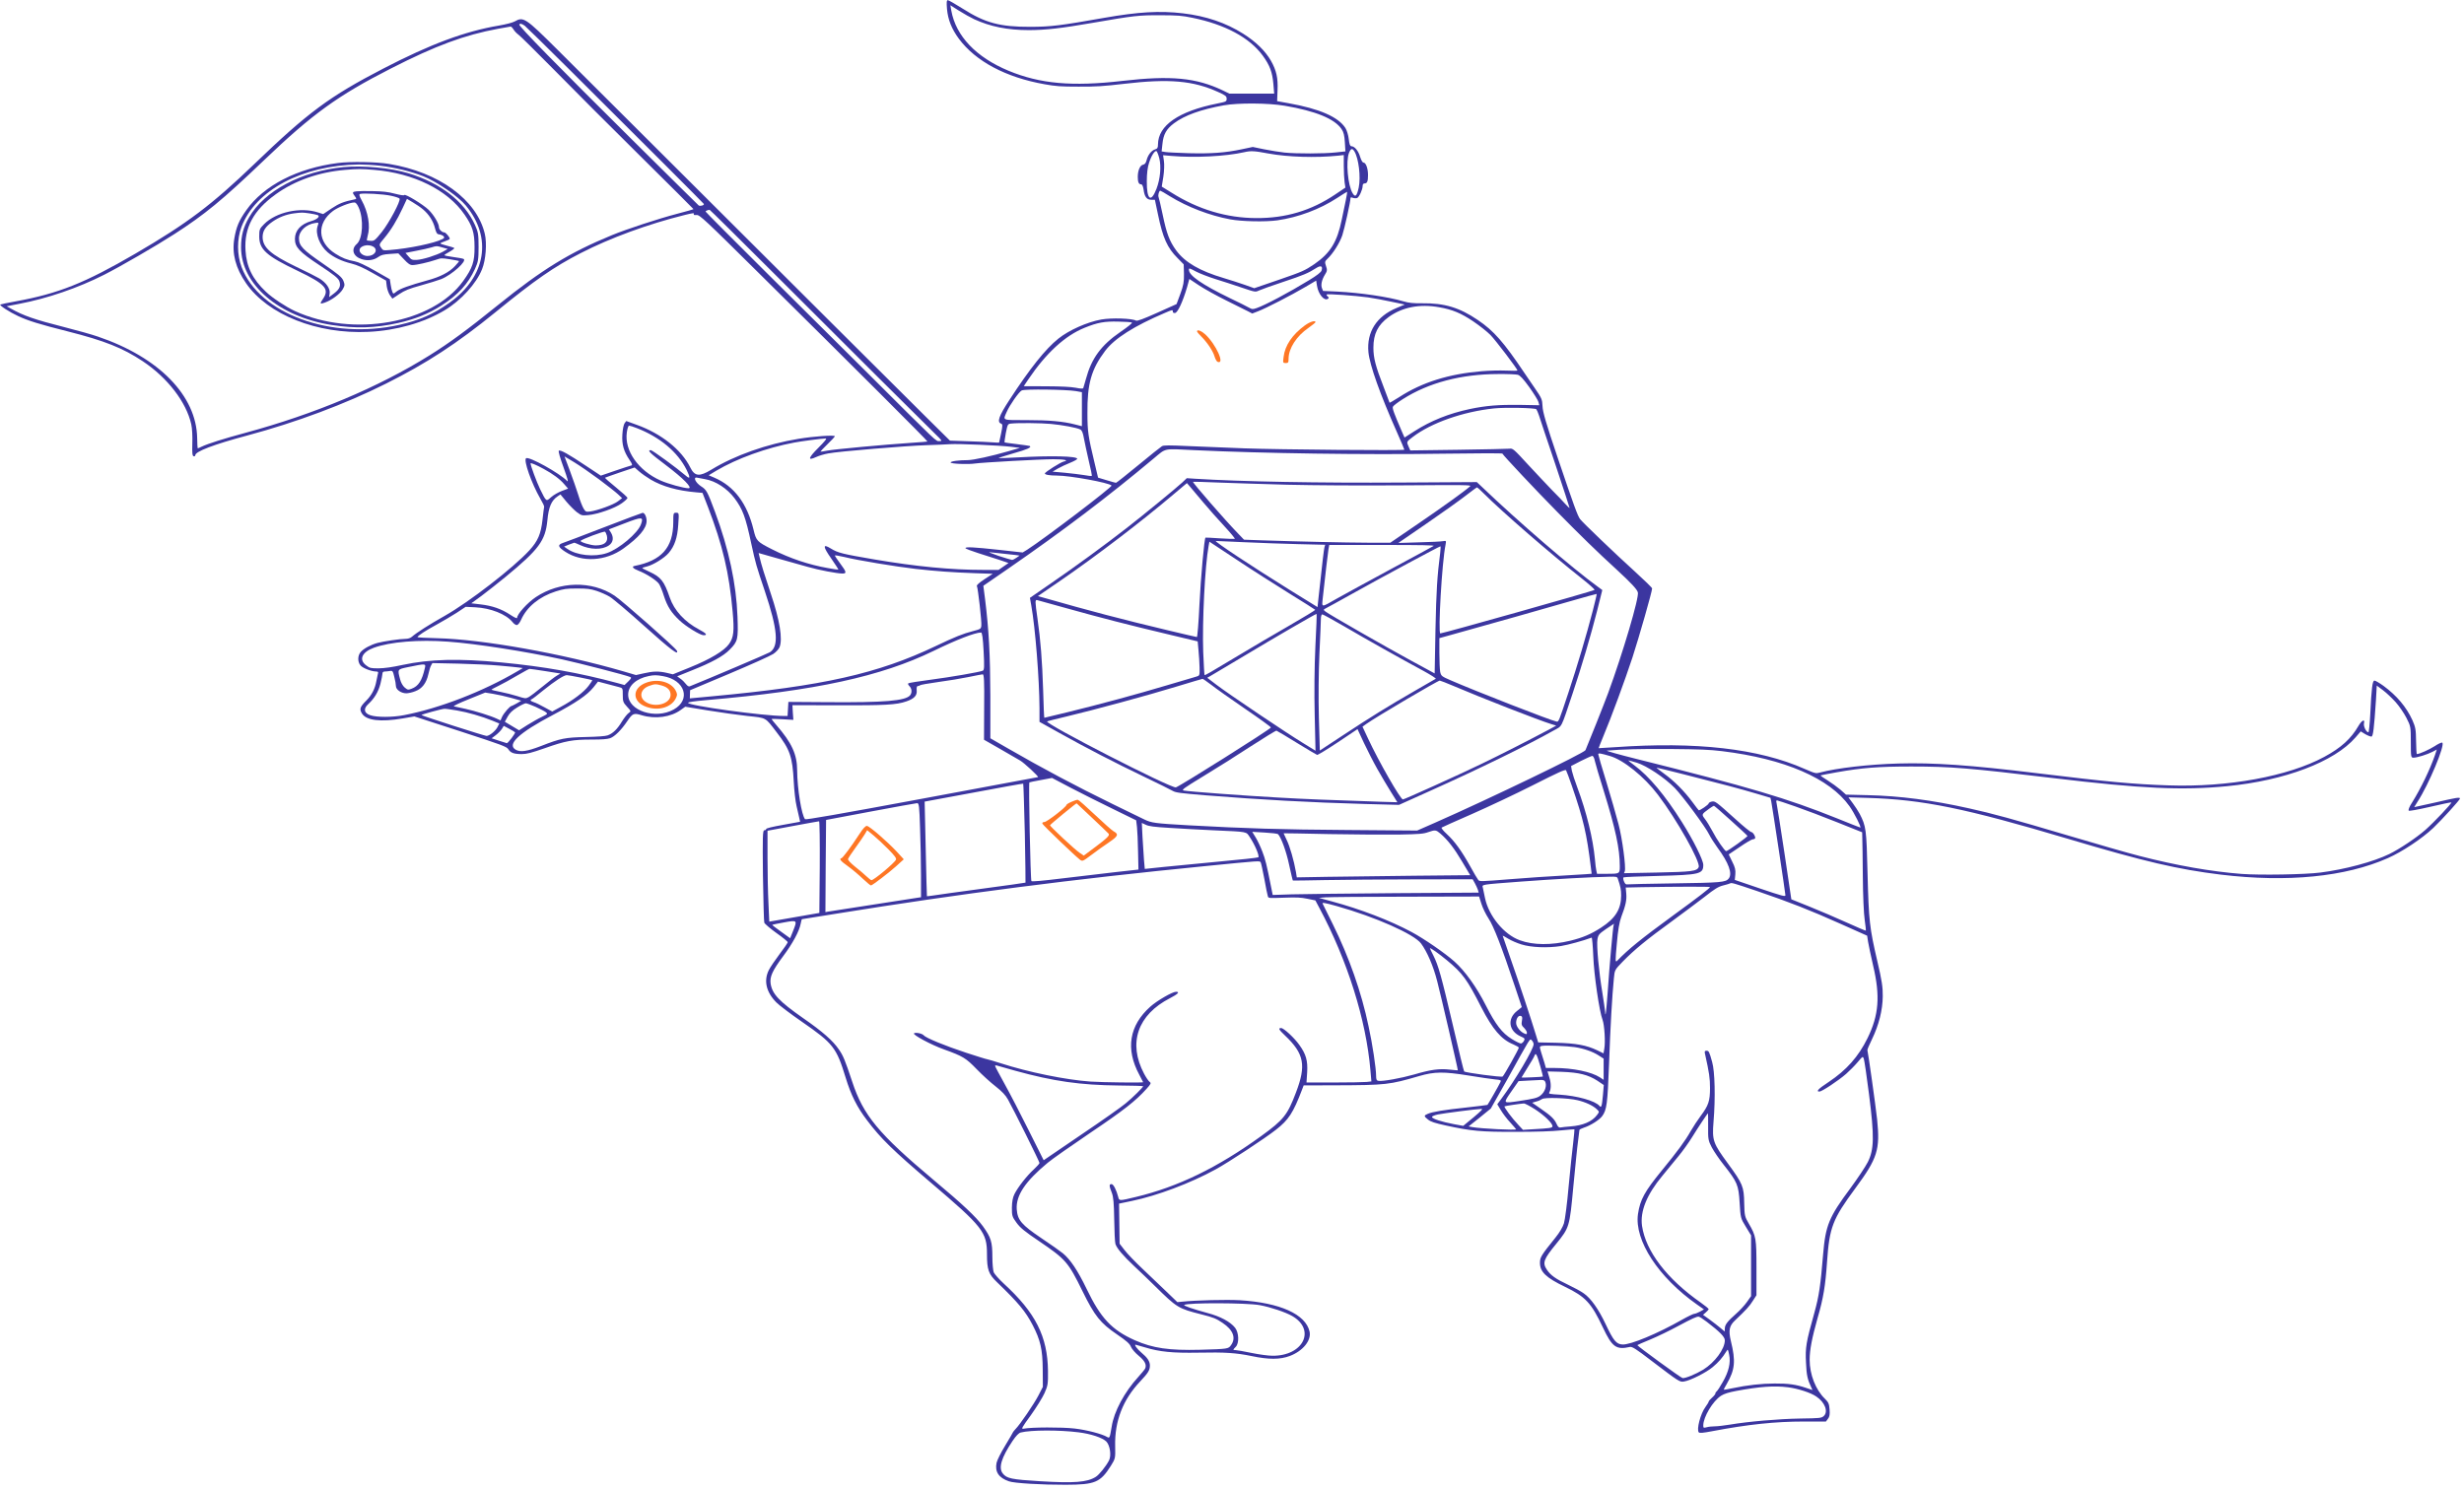 <svg width="463" height="280" viewBox="0 0 463 280" fill="none" xmlns="http://www.w3.org/2000/svg">
<path d="M177.946 1.685C178.123 3.697 178.831 5.453 180.172 7.277C183.335 11.523 188.977 14.54 196.288 15.836C198.414 16.211 199.274 16.28 202.664 16.28C205.978 16.297 207.319 16.211 211.241 15.751C219.716 14.762 224.22 15.154 228.925 17.303C230.292 17.916 230.494 18.087 230.494 18.547C230.494 19.076 230.443 19.11 228.672 19.468C221.462 20.917 217.616 23.577 217.591 27.14C217.591 27.771 217.49 27.942 217.034 28.078C216.351 28.283 215.668 29.169 215.44 30.158C215.314 30.636 215.112 30.891 214.808 30.943C214.226 31.045 213.796 32.034 213.796 33.227C213.796 34.233 213.973 34.642 214.428 34.642C214.631 34.642 214.783 35.001 214.884 35.614C215.061 36.995 215.491 37.541 216.326 37.541H217.009L217.591 40.303C218.502 44.702 219.337 46.577 221.285 48.521L222.423 49.681L222.474 51.488C222.499 52.971 222.373 53.67 221.791 55.239L221.082 57.148L217.439 58.785C214.859 59.945 213.695 60.371 213.467 60.252C212.683 59.825 208.888 59.706 206.94 60.047C204.283 60.524 200.868 62.042 198.869 63.645C196.44 65.588 193.531 69.237 189.66 75.187C187.686 78.205 187.307 79.313 188.091 79.603C188.42 79.723 188.42 79.961 188.116 81.445C187.914 82.382 187.737 83.167 187.737 83.184C187.737 83.201 187.206 83.184 186.548 83.133C185.865 83.082 183.79 82.979 181.918 82.928L178.502 82.809L173.847 78.205C167.649 72.067 147.383 51.846 126.713 31.232C117.454 21.991 107.536 12.102 104.652 9.238C98.731 3.356 98.352 3.1 96.733 4.021C96.303 4.259 95.114 4.566 93.747 4.805C87.372 5.879 80.895 8.283 71.989 12.904C61.92 18.121 57.897 21.105 47.828 30.789C39.808 38.496 35.178 41.991 25.437 47.669C15.95 53.193 10.991 55.171 2.946 56.637C1.428 56.91 0.137 57.182 0.061 57.234C-0.166 57.387 1.807 58.666 3.401 59.399C5.299 60.286 7.449 60.951 12.661 62.263C19.669 64.037 23.084 65.401 26.829 67.89C31.484 70.993 35.001 75.562 35.937 79.723C36.114 80.473 36.19 82.11 36.139 83.371C36.089 85.11 36.139 85.69 36.392 85.741C36.544 85.792 36.696 85.707 36.696 85.554C36.696 84.855 40.111 83.542 46.436 81.854C55.671 79.382 64.905 75.921 72.521 72.101C80.187 68.265 85.904 64.531 93.09 58.683C100.553 52.596 104.12 50.124 109.155 47.549C114.62 44.736 121.78 42.11 128.586 40.422C130.078 40.047 130.508 39.996 130.382 40.201C130.281 40.405 130.407 40.439 130.888 40.405C131.47 40.354 132.431 41.258 142.703 51.437C160.843 69.39 174.379 82.911 174.277 82.979C174.252 82.996 172.886 83.116 171.292 83.218C166.156 83.559 156.795 84.428 155.479 84.684C154.796 84.821 154.214 84.906 154.164 84.872C154.139 84.855 154.72 84.224 155.479 83.491C156.238 82.757 156.871 82.076 156.871 81.99C156.871 81.718 152.949 81.99 150.04 82.468C144.069 83.457 138.073 85.571 133.671 88.265C131.419 89.629 130.534 89.543 129.699 87.838C128.054 84.514 124.234 81.479 119.655 79.842L117.681 79.126L117.378 79.518C117.201 79.74 116.998 80.677 116.948 81.632C116.821 83.525 117.201 84.838 118.314 86.474C118.794 87.174 118.87 87.429 118.617 87.48C118.44 87.514 117.074 87.958 115.581 88.469L112.9 89.39L110.167 87.583C106.777 85.315 105.31 84.497 105.006 84.701C104.879 84.787 105.234 86.048 105.891 87.838C106.625 89.867 106.853 90.686 106.575 90.396C105.132 88.913 99.415 85.741 98.858 86.116C98.327 86.474 99.895 90.873 101.515 93.687C101.97 94.454 102.299 95.153 102.248 95.255C102.223 95.34 102.071 96.415 101.945 97.642C101.641 100.37 101.084 101.666 99.465 103.439C96.429 106.747 88.156 113.141 83.577 115.732C80.667 117.369 78.264 118.904 77.378 119.688C77.1 119.927 76.645 120.063 76.189 120.063C75.152 120.063 72.065 120.523 70.927 120.83C69.636 121.188 68.371 121.87 67.79 122.518C67.208 123.166 67.157 124.325 67.714 125.024C68.093 125.536 69.738 126.184 70.674 126.201C71.053 126.201 71.129 126.303 71.003 126.661C70.952 126.934 70.826 127.514 70.724 127.991C70.471 129.44 69.839 130.651 68.852 131.64C67.638 132.85 67.511 133.243 67.992 134.061C68.776 135.408 71.509 135.732 75.683 135.016L77.859 134.641L86.537 137.454C94.38 140.011 95.215 140.318 95.518 140.813C95.948 141.495 96.581 141.716 98.048 141.716C98.984 141.716 99.819 141.495 102.375 140.608C106.271 139.227 107.612 138.988 111.154 138.988C113.127 138.988 114.089 138.92 114.645 138.733C115.505 138.426 116.745 137.198 117.833 135.578C118.87 134.044 119.073 133.959 120.591 134.419C123.146 135.186 126.081 134.777 127.953 133.396L128.763 132.816L133.013 133.515C135.341 133.89 138.68 134.368 140.426 134.555C144.094 134.948 143.74 134.743 145.941 137.624C148.471 140.898 148.901 142.211 149.154 146.917C149.23 148.502 149.458 150.582 149.686 151.52C149.888 152.458 150.141 153.498 150.217 153.839L150.344 154.436L147.156 155.015C145.056 155.391 143.968 155.663 143.968 155.8C143.968 155.936 143.816 156.038 143.614 156.038C143.31 156.038 143.285 157.3 143.361 164.512C143.437 169.184 143.538 173.191 143.614 173.395C143.69 173.617 144.702 174.487 145.865 175.322C147.055 176.157 148.016 176.942 148.016 177.078C148.016 177.197 147.333 178.203 146.498 179.295C145.663 180.403 144.752 181.75 144.474 182.295C143.462 184.307 143.968 186.456 145.891 188.399C146.371 188.894 148.522 190.531 150.672 192.014C156.567 196.089 157.175 196.873 158.895 202.5C159.907 205.807 161.045 208.092 162.943 210.564C165.498 213.957 167.725 216.14 174.91 222.261C184.701 230.581 185.46 231.57 185.46 235.713C185.46 238.629 185.764 239.464 187.357 240.982C191.355 244.835 192.67 246.403 194.037 249.012C195.504 251.842 195.909 253.616 195.934 257.315L195.959 260.64L195.125 262.26C194.315 263.829 191.658 267.733 190.824 268.568C190.596 268.807 190.393 269.063 190.343 269.165C190.318 269.25 189.66 270.393 188.875 271.689C188.091 272.967 187.357 274.434 187.256 274.928C186.927 276.616 187.661 277.724 189.584 278.389C190.571 278.747 195.732 279.054 200.26 279.037C205.801 279.02 206.763 278.611 208.761 275.44C209.571 274.127 209.596 274.076 209.546 271.808C209.419 267.085 211.013 263.01 214.277 259.583C215.769 257.997 216.073 257.503 216.073 256.616C216.073 255.849 215.618 255.15 214.428 254.161C213.695 253.547 213.088 252.712 213.366 252.712C213.416 252.712 214.201 252.934 215.112 253.206C217.869 254.059 220.349 254.298 225.156 254.212C230.19 254.11 232.265 254.246 235.225 254.86C238.413 255.525 240.538 255.525 242.385 254.826C244.839 253.888 246.433 251.911 246.079 250.257C245.345 246.983 240.513 244.818 232.948 244.357C230.469 244.221 224.726 244.357 222.12 244.63L221.234 244.716L219.235 242.789C218.148 241.732 216.098 239.788 214.707 238.475C213.315 237.162 211.772 235.56 211.291 234.912L210.38 233.735L210.33 229.967L210.279 226.199L212.733 225.688C217.414 224.716 223.663 222.38 228.419 219.771C230.848 218.441 237.603 214.008 239.779 212.303C242.132 210.462 242.992 209.166 244.662 204.784L244.966 203.983L250.962 203.966C260.474 203.932 261.056 203.864 266.673 202.227C269.557 201.391 271.278 201.374 275.933 202.125C278.007 202.466 280.259 202.79 280.917 202.858C282.005 202.96 282.106 202.994 281.954 203.335C281.651 204 279.601 207.564 279.5 207.649C279.424 207.683 277.628 207.905 275.503 208.143C271.303 208.587 269.152 208.945 268.267 209.337C267.533 209.644 267.533 209.78 268.343 210.411C268.849 210.82 269.582 211.059 271.682 211.519C276.54 212.576 278.235 212.73 284.889 212.713C288.76 212.713 291.695 212.61 293.314 212.44C294.655 212.303 295.793 212.218 295.844 212.235C295.869 212.269 295.768 213.378 295.616 214.725C295.439 216.071 295.06 219.771 294.756 222.96C294.478 226.148 294.073 229.285 293.87 229.916C293.643 230.632 293.036 231.655 292.302 232.559C289.569 235.952 289.367 236.293 289.367 237.333C289.367 239.021 290.506 240.129 294.073 241.834C297.944 243.71 299.006 244.852 301.207 249.507C302.928 253.155 303.687 253.718 306.267 253.138C306.698 253.053 307.381 253.479 310.315 255.73C315.603 259.754 315.628 259.754 316.438 259.634C317.627 259.447 320.613 257.946 321.827 256.923C322.915 256.02 323.674 255.15 324.382 253.991C324.686 253.496 324.686 253.496 324.914 254.587C325.242 256.088 324.838 257.793 323.699 259.754C323.218 260.623 322.712 261.39 322.561 261.493C322.434 261.578 322.333 261.748 322.333 261.885C322.333 262.004 322.055 262.362 321.7 262.669C321.346 262.976 321.068 263.317 321.068 263.419C321.068 263.522 320.79 263.965 320.461 264.425C319.525 265.687 318.74 268.705 319.221 269.199C319.373 269.353 320.005 269.302 321.7 268.978C328.43 267.699 333.566 267.153 338.98 267.153H343.104L343.484 266.642C343.787 266.284 343.863 265.789 343.787 264.886C343.711 263.829 343.585 263.539 342.927 262.891C341.181 261.22 340.043 258.321 340.043 255.542C340.043 253.684 340.498 251.382 341.536 247.699C342.624 243.965 343.003 241.647 343.307 237.196C343.762 230.632 344.344 229.132 348.645 223.301C352.819 217.64 353.3 216.071 352.718 210.343C352.44 207.751 351.023 197.743 350.897 197.368C350.846 197.282 351.251 196.362 351.757 195.305C353.047 192.645 353.756 189.832 353.781 187.24C353.806 185.535 353.604 184.222 352.769 180.676C351.301 174.367 351.15 173.088 350.922 164.137C350.72 155.783 350.644 155.288 349.455 152.969C349.176 152.458 348.594 151.537 348.139 150.94L347.329 149.849L350.973 149.952C361.27 150.258 369.34 151.912 388.695 157.675C402.939 161.921 409.238 163.387 417.334 164.376C429.782 165.876 440.712 164.802 448.681 161.273C451.363 160.096 455.107 157.607 457.233 155.595C458.826 154.078 462.242 150.327 462.242 150.071C462.242 149.781 461.635 149.883 457.587 150.821C455.411 151.316 453.64 151.708 453.64 151.691C453.64 151.674 453.918 151.213 454.272 150.668C456.347 147.513 459.56 139.841 458.902 139.568C458.776 139.5 458.118 139.807 457.486 140.233C456.474 140.881 454.601 141.716 454.146 141.716C454.07 141.716 454.019 140.625 453.994 139.278C453.969 137.164 453.893 136.67 453.311 135.357C452.173 132.867 450.376 130.736 447.872 128.895C447.113 128.349 446.354 127.906 446.176 127.906C445.797 127.906 445.62 129.287 445.392 134.163C445.291 136.073 445.139 137.624 445.038 137.624C444.633 137.624 444.077 136.499 444.203 135.936C444.431 135.05 443.798 135.34 443.166 136.431C441.774 138.835 439.902 140.54 436.74 142.245C430.01 145.894 418.599 147.991 407.467 147.599C400.839 147.377 396.082 146.934 382.8 145.314C370.226 143.779 363.294 143.302 356.716 143.49C351.2 143.643 345.027 144.359 342.016 145.178C341.207 145.399 341.131 145.382 339.082 144.496C330.429 140.676 318.74 139.346 303.484 140.421C301.815 140.54 300.423 140.625 300.398 140.608C300.373 140.608 300.752 139.636 301.233 138.477C302.827 134.675 305.306 127.923 306.748 123.558C307.988 119.739 310.442 111.163 310.442 110.583C310.442 110.447 308.975 109.032 307.204 107.412C303.586 104.138 297.412 98.222 296.906 97.557C296.426 96.909 295.768 95.085 292.707 86.048C290.531 79.62 289.873 77.387 289.848 76.33C289.797 75.068 289.696 74.829 288.38 72.92C287.596 71.794 286.736 70.533 286.458 70.106C282.587 64.326 280.689 62.161 277.678 60.132C274.238 57.796 271.429 56.944 267.179 56.995C265.509 57.012 264.75 56.927 263.789 56.654C260.803 55.767 255.617 55.017 251.265 54.795L248.609 54.676L248.406 54.165C248.153 53.534 248.381 52.545 248.988 51.573C249.393 50.942 249.418 50.703 249.165 50.005C248.912 49.254 248.938 49.118 249.418 48.657C250.456 47.686 251.721 45.691 252.227 44.224C252.631 42.997 253.77 37.899 253.77 37.217C253.77 37.081 253.922 37.063 254.225 37.183C254.478 37.268 254.833 37.285 255.01 37.217C255.389 37.063 256.047 35.631 256.047 34.949C256.047 34.66 256.173 34.472 256.401 34.472C256.907 34.472 257.059 34.08 257.059 32.886C257.059 31.642 256.654 30.55 256.199 30.55C256.022 30.55 255.769 30.107 255.566 29.442C255.237 28.334 254.529 27.481 253.922 27.481C253.694 27.481 253.542 27.072 253.441 26.151C253.365 25.418 253.087 24.498 252.809 24.054C251.468 21.974 247.951 20.44 242.132 19.4L239.981 19.008L240.057 16.979C240.159 14.626 239.855 13.262 238.818 11.42C237.755 9.562 235.959 7.823 233.606 6.339C230.342 4.276 226.623 3.015 222.271 2.503C217.895 1.992 213.897 2.23 207.471 3.356C199.274 4.805 197.477 5.027 193.682 5.044C187.863 5.061 185.106 4.31 180.881 1.617C179.514 0.747 178.249 0.031 178.098 0.031C177.87 0.031 177.845 0.474 177.946 1.685ZM183.056 3.611C186.042 4.992 189.306 5.657 193.303 5.657C196.44 5.657 199.451 5.316 205.32 4.293C213.088 2.946 213.998 2.844 218.097 2.861C221.335 2.878 222.044 2.929 224.042 3.339C230.216 4.6 234.82 7.073 237.3 10.483C238.615 12.307 239.071 13.534 239.273 15.751L239.425 17.592H235.225H231L229.811 17.013C224.776 14.609 220.07 14.148 210.886 15.205C201.45 16.297 195.428 15.751 189.508 13.296C183.436 10.772 179.616 6.783 178.755 1.992L178.578 0.986L180.223 2.026C181.134 2.605 182.399 3.304 183.056 3.611ZM98.605 4.839C98.883 5.061 102.577 8.675 106.828 12.904C121.324 27.311 132.128 38.138 132.254 38.325C132.381 38.564 131.571 38.803 131.293 38.615C131.217 38.547 125.499 32.92 118.643 26.117C105.006 12.597 97.365 4.822 97.568 4.6C97.77 4.379 98.048 4.447 98.605 4.839ZM96.505 5.555C96.707 5.879 97.112 6.305 97.416 6.51C97.719 6.715 100.73 9.698 104.12 13.125C107.485 16.569 114.772 23.85 120.287 29.306C125.803 34.762 130.306 39.263 130.306 39.297C130.306 39.348 128.914 39.74 127.219 40.184C123.753 41.087 117.732 43.065 114.999 44.19C107.03 47.464 101.919 50.601 93.57 57.336C87.827 61.974 84.437 64.463 80.718 66.782C71.079 72.8 59.112 77.83 46.057 81.359C42.009 82.451 39.099 83.371 37.91 83.934C37.556 84.121 37.202 84.258 37.151 84.258C37.126 84.258 37.05 83.388 37.05 82.331C36.924 74.369 29.865 67.14 18.379 63.252C17.24 62.86 14.457 62.076 12.155 61.496C6.513 60.064 4.388 59.331 1.959 57.95L1.251 57.558L3.629 57.097C8.866 56.108 14.685 54.114 19.593 51.624C22.68 50.056 29.232 46.27 32.749 44.003C38.492 40.303 41.756 37.626 49.599 30.124C58.682 21.429 63.489 17.951 73.457 12.87C81.907 8.556 87.271 6.578 93.621 5.402C94.81 5.18 95.847 4.992 95.948 4.992C96.05 4.975 96.303 5.231 96.505 5.555ZM241.424 19.877C247.217 20.866 250.759 22.315 252.075 24.242C252.48 24.805 252.631 25.47 252.707 26.731L252.809 28.453L251.038 28.641C248.836 28.897 243.599 28.897 241.373 28.675C240.462 28.573 238.742 28.3 237.553 28.061L235.402 27.618L233.378 28.044C230.266 28.709 227.635 28.897 223.435 28.794C221.411 28.726 219.413 28.641 219.008 28.573L218.274 28.453L218.426 27.072C218.603 25.248 219.16 24.259 220.576 23.185C222.6 21.667 225.636 20.576 229.963 19.792C232.644 19.314 238.362 19.349 241.424 19.877ZM254.504 28.453C255.313 29.8 255.718 33.278 255.313 35.239C254.959 36.859 254.681 37.149 254.175 36.33C253.264 34.864 252.859 30.312 253.492 28.709C253.846 27.874 254.099 27.805 254.504 28.453ZM217.844 29.766C218.223 31.318 218.021 33.619 217.313 35.478C216.275 38.189 215.466 37.541 215.491 34.046C215.491 32.648 215.643 31.369 215.921 30.584C216.351 29.238 216.984 28.266 217.313 28.402C217.414 28.453 217.667 29.067 217.844 29.766ZM238.312 28.845C242.031 29.527 247.217 29.681 251.442 29.255L252.505 29.135V31.181C252.505 32.307 252.581 33.688 252.657 34.25L252.809 35.256L250.886 36.552C246.408 39.57 241.601 41.019 236.06 40.985C230.494 40.968 225.156 39.365 220.172 36.228L218.299 35.069L218.603 33.193C218.755 32.17 218.805 30.84 218.704 30.244L218.552 29.169L220.146 29.306C224.523 29.681 230.292 29.391 233.783 28.607C235.073 28.317 235.655 28.351 238.312 28.845ZM219.817 36.876C223.081 38.888 227.281 40.508 231.152 41.224C233.353 41.633 237.806 41.718 240.007 41.411C243.954 40.849 248.002 39.331 251.265 37.2C252.277 36.535 253.112 36.023 253.137 36.041C253.163 36.075 253.062 36.774 252.884 37.626C252.707 38.462 252.353 40.115 252.125 41.275C251.265 45.486 249.975 47.566 246.964 49.646C245.168 50.857 244.713 51.062 240.361 52.562L235.68 54.165L233.909 53.534C232.948 53.193 231.177 52.63 229.988 52.272C225.434 50.925 222.676 49.322 221.006 47.055C219.741 45.299 219.21 43.883 218.476 40.354C218.122 38.666 217.768 37.166 217.692 36.995C217.566 36.706 217.793 35.836 218.021 35.836C218.097 35.836 218.907 36.296 219.817 36.876ZM145.79 51.744C159.274 65.23 173.62 79.501 175.745 81.564C177.06 82.843 177.111 82.894 176.504 82.894C175.821 82.894 176.605 83.644 162.943 70.021C159.274 66.355 150.925 58.086 144.423 51.641C137.921 45.179 132.583 39.843 132.583 39.757C132.583 39.638 132.988 39.45 133.342 39.434C133.418 39.434 139.009 44.975 145.79 51.744ZM248.33 50.84C248.229 51.164 247.445 51.778 245.978 52.664C242.157 55 237.755 57.336 236.136 57.899C235.377 58.154 235.301 58.154 234.618 57.779C234.238 57.558 232.67 56.773 231.126 56.04C225.864 53.483 223.41 51.778 223.41 50.721C223.41 50.346 223.486 50.362 224.726 51.028C225.434 51.403 227.078 52.033 228.318 52.426C229.583 52.818 231.81 53.534 233.252 54.028C235.883 54.915 235.883 54.915 236.541 54.608C236.895 54.438 238.944 53.704 241.095 52.988C244.94 51.709 245.826 51.334 247.318 50.38C248.179 49.817 248.609 50.005 248.33 50.84ZM230.519 56.518C232.391 57.438 234.213 58.359 234.593 58.547L235.301 58.922L236.364 58.512C237.755 58.001 242.689 55.461 245.294 53.926L247.318 52.733L247.47 53.704C247.723 55.307 248.836 56.62 249.52 56.16C249.722 56.023 249.722 55.904 249.469 55.699C249.292 55.563 249.216 55.392 249.292 55.341C249.494 55.188 254.706 55.563 257.059 55.887C258.096 56.04 260.095 56.398 261.461 56.705L263.966 57.234L262.423 57.882C258.653 59.45 256.781 62.4 257.135 66.185C257.388 68.657 259.311 74.079 262.524 81.291C263.283 82.996 263.89 84.445 263.89 84.514C263.89 84.701 240.159 84.497 233.783 84.258C230.924 84.156 226.37 83.968 223.663 83.849C219.438 83.661 218.679 83.661 218.325 83.866C218.097 84.002 216.098 85.588 213.897 87.412C211.671 89.237 209.799 90.737 209.697 90.737C209.621 90.737 208.812 90.515 207.926 90.243L206.332 89.765L205.649 86.884C204.486 82.058 204.334 81.052 204.334 77.694C204.283 72.118 205.067 69.39 207.673 65.929C209.444 63.593 213.088 61.275 218.932 58.785C220.273 58.206 220.374 58.188 220.374 58.512C220.374 58.768 220.5 58.853 220.804 58.819C221.31 58.751 222.271 56.654 223.056 53.977L223.486 52.426L225.307 53.636C226.319 54.301 228.647 55.597 230.519 56.518ZM270.443 57.745C272.897 58.171 274.541 58.853 276.818 60.388C278.007 61.189 279.449 62.332 280.057 62.945C281.043 63.951 285.142 69.356 285.142 69.629C285.142 69.697 284.181 69.697 283.017 69.646C281.853 69.595 279.804 69.646 278.412 69.765C272.239 70.277 267.23 71.846 262.954 74.608C261.942 75.255 261.107 75.733 261.107 75.682C261.107 75.631 260.601 74.301 259.994 72.732C258.476 68.828 258.071 67.293 258.071 65.35C258.071 62.741 258.906 61.07 260.93 59.587C263.485 57.728 266.774 57.08 270.443 57.745ZM212.683 60.61C212.86 60.678 212 61.377 210.532 62.383C206.914 64.872 205.093 67.344 204.055 71.215C203.802 72.05 203.6 72.834 203.549 72.937C203.499 73.073 203.069 73.056 202.107 72.868C201.171 72.698 199.501 72.613 196.567 72.596L192.367 72.579L193.227 71.3C196.567 66.338 200.159 63.065 203.802 61.599C206.231 60.61 207.547 60.371 210.127 60.439C211.392 60.456 212.531 60.541 212.683 60.61ZM285.193 70.43C285.623 70.533 286.23 71.198 287.368 72.766C288.229 73.977 289.013 75.239 289.089 75.562L289.241 76.159L285.623 76.091C281.6 76.04 279.247 76.227 276.16 76.875C272.264 77.711 268.874 79.058 265.762 81.052L263.915 82.229L263.409 81.07C261.942 77.677 261.588 76.722 261.739 76.432C261.815 76.244 262.65 75.614 263.586 75.017C268.469 71.914 274.541 70.311 281.524 70.294C283.219 70.277 284.864 70.345 285.193 70.43ZM202.158 73.499L203.296 73.704V76.892V80.098L202.031 79.774C199.704 79.177 197.149 78.955 192.873 78.955C188.192 78.955 188.445 79.058 189.154 77.438C189.71 76.142 191.456 73.653 191.987 73.38C192.519 73.09 200.336 73.192 202.158 73.499ZM288.684 76.909C288.785 77.029 289.013 77.557 289.19 78.086C289.342 78.614 290.733 82.74 292.251 87.242C293.744 91.726 294.958 95.426 294.933 95.46C294.882 95.477 294.528 95.136 294.098 94.675C293.693 94.215 292.631 93.09 291.695 92.169C290.784 91.231 288.76 89.066 287.166 87.361C284.434 84.377 284.256 84.224 283.624 84.326C283.244 84.36 278.893 84.463 273.959 84.531L265.003 84.65L264.7 83.968C264.269 83.013 264.269 83.03 265.459 82.127C268.925 79.467 274.921 77.37 280.714 76.756C282.865 76.534 288.431 76.654 288.684 76.909ZM197.477 79.671C199.653 79.876 202.31 80.371 202.993 80.712C203.296 80.865 203.499 81.342 203.676 82.382C203.828 83.184 204.233 85.076 204.587 86.611C204.966 88.128 205.219 89.424 205.143 89.458C205.093 89.492 204.46 89.424 203.727 89.288C202.993 89.168 201.348 88.964 200.083 88.844L197.781 88.64L198.768 88.06C199.299 87.753 200.362 87.259 201.095 86.969C201.804 86.679 202.411 86.355 202.411 86.219C202.411 85.724 197.503 85.605 191.203 85.963C189.255 86.065 187.661 86.133 187.61 86.099C187.56 86.065 188.825 85.656 190.419 85.196C193.025 84.463 193.885 84.087 193.505 83.815C193.429 83.781 192.367 83.627 191.127 83.474C189.887 83.32 188.825 83.184 188.774 83.15C188.724 83.116 188.825 82.314 189.002 81.376C189.331 79.74 189.356 79.671 189.989 79.603C191.405 79.45 195.631 79.501 197.477 79.671ZM119.655 80.456C124.006 82.144 127.346 84.957 129.016 88.299C129.749 89.799 129.699 90.123 128.839 89.373C127.169 87.941 122.589 84.599 122.286 84.599C121.552 84.599 122.109 85.144 125.119 87.412C128.434 89.918 130.23 91.76 129.37 91.76C128.459 91.743 125.55 90.942 124.133 90.311C119.933 88.435 117.302 84.684 117.782 81.257C117.884 80.541 118.061 79.995 118.213 79.995C118.364 79.995 119.022 80.2 119.655 80.456ZM153.759 84.173C151.836 86.099 151.71 86.645 153.354 85.895C153.86 85.656 154.872 85.349 155.631 85.213C157.503 84.838 170.28 83.781 174.126 83.661C175.846 83.61 177.819 83.525 178.528 83.474C180.096 83.371 187.762 83.695 190.014 83.968L191.658 84.173L189.483 84.803C186.371 85.707 182.879 86.474 181.842 86.474C180.198 86.474 178.629 86.679 178.629 86.918C178.629 87.174 181.943 87.31 183.259 87.105C184.524 86.918 195.453 86.304 197.908 86.304C199.982 86.304 200.944 86.508 199.906 86.73C199.324 86.85 196.339 88.725 196.339 88.981C196.339 89.219 197.199 89.373 198.565 89.373C201.045 89.373 208.382 90.72 208.862 91.248C209.09 91.487 196.212 101.257 193.025 103.303L192.164 103.831L187.737 103.337C183.006 102.825 181.412 102.74 181.412 103.013C181.412 103.115 182.475 103.524 183.765 103.934C185.03 104.326 186.851 104.923 187.813 105.229L189.508 105.809L188.572 106.457L187.636 107.105H184.827C178.73 107.105 172.177 106.474 164.334 105.144C158.262 104.104 157.478 103.917 156.112 103.081C154.569 102.126 154.594 102.689 156.213 104.991C156.972 106.099 157.579 107.02 157.529 107.054C157.503 107.088 156.618 106.951 155.581 106.764C151.988 106.133 148.471 104.957 145.106 103.252C142.248 101.802 142.096 101.666 141.59 99.535C140.401 94.624 137.947 91.368 134.253 89.782L133.165 89.322L134.582 88.469C138.453 86.168 144.069 84.139 149.281 83.167C150.647 82.911 154.29 82.434 155.151 82.4C155.429 82.382 155.024 82.911 153.759 84.173ZM224.422 84.599C237.376 85.213 256.376 85.486 271.227 85.264C277.274 85.179 282.258 85.162 282.308 85.247C282.511 85.656 288.684 92.22 292.605 96.193C297.033 100.694 300.018 103.61 303.839 107.105C306.495 109.56 307.583 110.72 307.76 111.316C308.064 112.203 304.901 122.842 302.194 130.208C301.511 132.083 298.349 140.011 297.918 140.983C297.665 141.529 279.93 150.088 269.709 154.589L266.293 156.09L253.137 155.987C240.589 155.902 234.213 155.697 223.283 155.101C217.009 154.743 216.377 154.657 215.036 154.009C214.428 153.703 211.772 152.407 209.115 151.128C202.133 147.718 195.884 144.393 189.381 140.642L186.092 138.75V130.719C186.067 123.081 185.814 118.375 185.106 112.646L184.777 110.089L189.356 106.934C199.628 99.842 208.255 93.311 216.781 86.168C219.21 84.156 218.476 84.309 224.422 84.599ZM112.545 90.072C114.089 91.231 115.733 92.51 116.138 92.902L116.897 93.618L116.113 94.215C115.303 94.846 112.292 95.937 110.901 96.125C110.117 96.227 110.041 96.193 109.661 95.579C109.433 95.204 108.978 94.062 108.674 93.039C108.346 91.999 107.637 89.953 107.081 88.469L106.069 85.775L107.89 86.867C108.877 87.463 110.977 88.913 112.545 90.072ZM102.198 88.145C103.918 89.083 105.234 90.055 106.018 90.993L106.752 91.828L105.563 92.271C104.93 92.51 104.019 93.022 103.564 93.431C102.602 94.283 102.678 94.335 101.489 91.93C100.831 90.549 99.718 87.566 99.693 87.088C99.693 86.918 100.73 87.344 102.198 88.145ZM122.261 90.123C124.462 91.419 127.295 92.22 130.837 92.527L132.001 92.629L133.038 95.306C135.796 102.484 137.01 107.616 137.668 114.948C137.997 118.597 137.871 119.807 136.985 121.035C136.074 122.314 133.468 123.882 129.673 125.417L126.435 126.729L125.297 126.457C123.779 126.116 122.741 126.133 120.97 126.542L119.503 126.866L117.125 126.167C105.563 122.808 90.635 120.148 82.185 119.944C80.111 119.892 78.441 119.807 78.441 119.739C78.466 119.5 79.984 118.494 81.983 117.42C83.172 116.772 84.892 115.749 85.829 115.153L87.498 114.044L89.269 114.13C92.179 114.266 95.114 115.425 96.303 116.909C96.556 117.25 96.935 117.488 97.138 117.471C97.34 117.437 97.694 116.994 97.922 116.465C99.01 114.044 101.337 112.135 104.424 111.146C105.967 110.668 106.397 110.6 108.421 110.6C110.37 110.6 110.901 110.668 112.09 111.043C112.849 111.299 113.962 111.777 114.519 112.118C115.101 112.442 118.061 114.948 121.097 117.676C126.056 122.126 127.599 123.285 127.194 122.296C127.017 121.802 116.948 112.919 115.48 111.947C111.179 109.1 105.183 109.219 100.68 112.22C99.086 113.294 97.163 115.425 97.163 116.124C97.163 116.278 96.657 116.056 95.847 115.511C94.203 114.436 92.508 113.84 90.281 113.584L88.561 113.379L90.458 111.998C91.496 111.231 93.545 109.594 95.038 108.384C101.262 103.252 102.476 101.615 102.855 97.813C103.083 95.289 103.614 94.062 104.778 93.277L105.31 92.919L106.448 94.3C107.081 95.051 107.991 95.954 108.447 96.295C109.282 96.892 109.358 96.909 110.521 96.807C112.292 96.653 115.607 95.494 116.846 94.573C117.428 94.164 117.909 93.704 117.909 93.584C117.909 93.448 116.922 92.561 115.733 91.589C114.544 90.635 113.633 89.816 113.684 89.782C113.76 89.731 115.025 89.288 116.517 88.776L119.25 87.856L120.085 88.589C120.54 88.998 121.527 89.68 122.261 90.123ZM132.507 90.055C134.48 90.396 136.631 91.794 138.022 93.635C139.54 95.664 140.097 97.131 141.16 102.126C141.995 105.963 142.096 106.287 143.715 111.095C146.144 118.341 146.397 121.495 144.651 122.586C144.246 122.842 133.114 127.582 129.623 128.98C129.42 129.065 129.167 128.912 128.889 128.554C128.661 128.247 128.206 127.787 127.852 127.548L127.245 127.105L129.952 126.013C133.721 124.513 135.897 123.337 137.112 122.092C138.655 120.54 138.731 120.165 138.579 115.886C138.351 109.697 136.96 103.218 134.354 96.193C132.912 92.323 132.76 92.05 131.748 91.402C130.711 90.737 130.179 89.612 130.964 89.765C131.242 89.816 131.925 89.953 132.507 90.055ZM188.369 104.036C189.356 104.138 190.469 104.258 190.849 104.309L191.583 104.411L191.001 104.82C190.697 105.042 190.318 105.229 190.166 105.229C190.014 105.212 188.875 104.871 187.61 104.462C186.371 104.036 185.612 103.729 185.966 103.78C186.32 103.814 187.408 103.934 188.369 104.036ZM151.735 106.525C153.886 107.139 157.276 107.787 158.313 107.787C159.123 107.787 159.072 107.497 157.883 105.911C157.326 105.161 156.871 104.479 156.871 104.394C156.871 104.326 157.63 104.445 158.591 104.667C161.096 105.298 168.433 106.508 172.051 106.917C176.048 107.361 178.882 107.565 183.158 107.719L186.548 107.838L184.979 108.861C184.018 109.492 183.461 109.986 183.562 110.14C183.765 110.498 184.499 116.892 184.397 117.608C184.321 118.187 184.246 118.239 182.803 118.614C180.982 119.074 179.413 119.705 175.846 121.41C164.942 126.61 154.645 128.929 133.823 130.856L129.623 131.248L129.648 130.48L129.673 129.713L137.01 126.627C141.058 124.922 144.778 123.251 145.284 122.91C145.79 122.586 146.321 122.007 146.473 121.649C147.105 120.131 146.523 116.551 144.828 111.538C143.715 108.23 143.007 105.946 142.754 104.803L142.551 103.934L146.093 104.94C148.067 105.502 150.597 106.218 151.735 106.525ZM184.827 122.382C184.979 125.263 184.954 125.928 184.676 126.047C184.018 126.32 178.705 127.241 174.809 127.752C172.658 128.025 170.811 128.332 170.685 128.417C170.558 128.503 170.659 128.724 170.887 128.946C171.343 129.406 171.418 130.157 171.014 130.668C170.179 131.708 166.156 132.049 155.479 131.964L148.142 131.913L148.067 133.226L147.991 134.555H147.257C143.462 134.555 129.294 132.612 129.294 132.083C129.294 131.947 130.458 131.776 132.785 131.572C153.228 129.816 165.524 127.139 175.416 122.331C179.717 120.233 183.132 118.904 184.347 118.869C184.549 118.869 184.701 119.927 184.827 122.382ZM84.209 120.591C89.421 120.967 98.706 122.416 105.613 123.916C108.953 124.649 117.605 126.883 118.39 127.224C118.693 127.343 118.643 127.48 118.061 128.059L117.352 128.741L116.062 128.383C108.877 126.44 102.223 125.263 94.228 124.496C86.132 123.729 80.819 123.865 75.683 124.956C73.634 125.4 72.268 125.587 71.154 125.604C69.662 125.604 69.485 125.57 68.802 125.042C67.385 123.984 67.992 122.552 70.244 121.734C73.305 120.626 78.643 120.182 84.209 120.591ZM93.874 125.093C95.468 125.229 97.112 125.4 97.517 125.451L98.251 125.553L97.264 126.133C90.787 129.952 82.59 133.123 75.911 134.402C73.76 134.828 70.775 134.828 69.586 134.419C68.397 134.027 68.245 133.208 69.181 132.339C70.345 131.265 71.079 130.054 71.483 128.52C71.686 127.684 71.863 126.832 71.863 126.61C71.863 126.337 72.015 126.201 72.318 126.201C72.546 126.201 72.976 126.15 73.28 126.099C73.76 126.013 73.836 126.116 74.089 127.207C74.266 127.855 74.393 128.639 74.393 128.929C74.393 129.611 75.38 130.293 76.341 130.293C76.721 130.293 77.505 130.122 78.036 129.901C79.326 129.423 80.111 128.383 80.49 126.712C80.642 126.013 80.87 125.246 81.022 125.024L81.249 124.615L86.107 124.718C88.789 124.786 92.28 124.939 93.874 125.093ZM79.832 125.553C79.301 127.923 78.618 128.963 77.328 129.44C76.67 129.679 76.619 129.679 76.037 129.202C75.683 128.895 75.329 128.281 75.177 127.65C74.671 125.758 74.671 125.792 76.619 125.383C80.035 124.683 80.035 124.683 79.832 125.553ZM102.501 126.133L105.31 126.576L104.677 126.951C104.323 127.139 103.108 128.076 101.97 129.014C100.831 129.952 99.642 130.856 99.313 131.026C98.757 131.316 98.681 131.299 97.188 130.821C96.353 130.566 94.911 130.191 94 130.02C93.09 129.85 92.356 129.662 92.356 129.611C92.356 129.56 92.963 129.236 93.697 128.878C94.43 128.52 95.999 127.667 97.163 126.968C98.352 126.286 99.389 125.706 99.49 125.706C99.592 125.689 100.958 125.894 102.501 126.133ZM184.929 132.867L184.903 139.023L187.914 140.745C189.559 141.699 191.254 142.671 191.658 142.91C192.417 143.336 195.226 145.945 195.049 146.047C194.998 146.064 185.156 147.906 173.189 150.122C157.503 153.038 151.406 154.095 151.28 153.958C150.622 153.242 149.812 148.23 149.787 144.768C149.787 141.785 148.775 139.585 145.865 136.243C145.385 135.681 144.98 135.186 144.98 135.135C144.98 135.084 145.891 135.101 147.029 135.169L149.079 135.289L148.977 133.908L148.901 132.526L157.377 132.544C166.283 132.578 168.458 132.458 170.28 131.827C171.798 131.316 172.355 130.702 172.253 129.747C172.203 129.202 172.279 128.929 172.481 128.929C172.633 128.929 172.81 128.861 172.861 128.793C172.911 128.707 174.429 128.434 176.276 128.179C178.098 127.94 180.653 127.514 181.969 127.241C183.259 126.968 184.473 126.747 184.65 126.729C184.903 126.712 184.979 127.923 184.929 132.867ZM109.029 127.326C110.243 127.565 111.23 127.787 111.28 127.821C111.331 127.855 111.027 128.332 110.597 128.895C109.712 130.071 107.662 131.623 105.36 132.85L103.766 133.72L102.324 132.936C101.54 132.492 100.604 132.049 100.3 131.964C99.668 131.759 99.541 131.572 99.921 131.401C100.072 131.35 101.034 130.6 102.096 129.73C104.272 127.974 105.967 126.883 106.499 126.883C106.701 126.883 107.84 127.088 109.029 127.326ZM124.588 127.07C128.712 127.77 129.901 131.503 126.587 133.345C123.146 135.254 118.035 133.567 118.035 130.549C118.035 128.895 119.528 127.531 121.906 127.053C122.868 126.849 123.348 126.849 124.588 127.07ZM116.264 129.116C117.023 129.304 117.023 129.321 117.023 130.634C117.023 131.81 117.099 132.032 117.808 132.799C118.592 133.652 118.617 133.669 118.137 133.993C117.858 134.18 117.302 134.896 116.872 135.578C116.011 137.028 115.151 137.863 114.165 138.204C113.734 138.358 112.267 138.46 110.066 138.511C106.17 138.596 105.335 138.767 101.666 140.199C99.06 141.205 97.821 141.392 96.935 140.915C95.139 139.926 97.492 137.727 103.918 134.351C108.219 132.083 110.344 130.634 111.533 129.151L112.368 128.093L113.937 128.503C114.797 128.724 115.86 128.997 116.264 129.116ZM450.149 131.947C450.806 132.68 451.717 134.01 452.173 134.896C452.982 136.482 453.007 136.567 453.007 139.466C453.007 142.279 453.033 142.398 453.513 142.398C454.197 142.381 456.094 141.802 457.081 141.29L457.89 140.864L457.536 141.938C456.6 144.632 454.905 148.144 453.286 150.753C452.704 151.64 452.476 152.253 452.628 152.356C452.754 152.441 454.298 152.168 456.676 151.622C458.801 151.128 460.572 150.753 460.623 150.804C460.8 150.906 457.359 154.538 455.74 155.97C454.045 157.454 450.908 159.551 448.959 160.506C445.949 161.972 440.585 163.404 436.006 163.984C433.071 164.359 424.646 164.495 421.205 164.239C415.462 163.796 408.96 162.654 402.028 160.864C400.004 160.352 394.033 158.63 388.745 157.061C378.119 153.907 374.527 152.918 370.049 151.929C363.041 150.361 356.969 149.576 350.998 149.44L346.874 149.338L345.837 148.417C345.255 147.923 344.142 147.121 343.383 146.644C342.624 146.184 342.042 145.757 342.092 145.723C342.143 145.689 343.509 145.433 345.103 145.143C349.935 144.291 352.921 144.052 359.144 144.052C366.608 144.052 370.023 144.342 385.836 146.235C402.357 148.212 410.023 148.571 418.473 147.752C429.352 146.695 438.637 143.166 442.609 138.596L443.596 137.454L444.456 137.982C444.937 138.255 445.468 138.46 445.62 138.426C445.923 138.358 446.101 136.925 446.455 131.572L446.607 128.844L447.796 129.73C448.428 130.208 449.491 131.214 450.149 131.947ZM96.075 131.162L97.947 131.691L97.112 132.185C96.657 132.441 96.201 132.663 96.126 132.68C95.822 132.68 94.683 134.01 94.355 134.692L94.051 135.391L93.393 135.084C92.255 134.538 89.244 133.601 87.422 133.208C86.461 132.987 85.5 132.782 85.297 132.748C85.095 132.697 86.309 132.117 88.055 131.418L91.167 130.157L92.659 130.395C93.494 130.532 95.038 130.873 96.075 131.162ZM100.629 132.833C101.439 133.208 102.324 133.652 102.552 133.839C102.957 134.146 102.931 134.18 101.818 134.726C101.16 135.033 99.946 135.732 99.086 136.26L97.542 137.249L96.201 136.448L94.861 135.647L95.392 134.675C95.771 133.993 96.277 133.498 97.213 132.936C97.897 132.509 98.63 132.168 98.807 132.168C98.984 132.168 99.794 132.475 100.629 132.833ZM85.829 133.515C87.928 133.873 90.509 134.624 92.533 135.442L93.823 135.971L93.469 136.67C93.064 137.42 91.951 138.306 91.42 138.306C91.04 138.306 79.225 134.504 79.2 134.385C79.2 134.266 83.046 133.208 83.526 133.208C83.754 133.191 84.791 133.345 85.829 133.515ZM96.783 137.624C96.91 137.761 95.468 139.67 95.24 139.67C95.189 139.67 94.532 139.466 93.773 139.21L92.381 138.75L93.165 138.153C93.596 137.829 94.102 137.3 94.304 136.994L94.658 136.414L95.645 136.942C96.201 137.232 96.707 137.539 96.783 137.624ZM323.598 141.171C335.312 142.603 343.813 146.269 347.532 151.52C348.443 152.799 349.809 155.527 349.556 155.527C349.505 155.527 347.557 154.76 345.204 153.805C335.717 150.003 328.835 147.957 307.532 142.637C304.193 141.802 301.688 141.103 301.966 141.069C304.8 140.813 308.089 140.728 313.857 140.762C319.449 140.813 321.22 140.881 323.598 141.171ZM302.498 142.074C305.053 142.808 308.975 145.979 311.53 149.355C315.097 154.044 319.55 161.972 319.196 162.944C318.892 163.728 317.931 163.847 311.252 163.984L305.154 164.103L305.306 163.745C305.559 163.046 304.851 157.624 304.117 154.845C303.712 153.293 302.7 149.764 301.865 147.019C301.005 144.257 300.322 141.887 300.322 141.751C300.322 141.495 300.727 141.563 302.498 142.074ZM299.664 142.944C299.765 143.438 300.524 146.013 301.359 148.656C303.56 155.766 304.37 159.483 304.37 162.79C304.37 164.222 304.37 164.222 301.84 164.222H300.094L299.968 163.66C299.892 163.37 299.765 162.347 299.689 161.409C299.335 157.641 298.121 152.611 296.4 148.025C295.92 146.763 295.464 145.331 295.363 144.854L295.211 143.967L297.058 143.012C298.096 142.501 299.057 142.057 299.209 142.057C299.361 142.057 299.588 142.467 299.664 142.944ZM307.558 143.336C309.379 143.882 312.845 146.184 314.718 148.11C316.236 149.679 320.537 155.493 321.194 156.891C321.447 157.402 322.131 158.477 322.712 159.278C324.838 162.159 325.571 164.171 324.838 165.109C324.281 165.808 323.37 165.893 314.616 166.013C310.037 166.081 306.065 166.166 305.837 166.2C305.508 166.268 305.357 166.115 305.154 165.638C305.002 165.297 304.977 164.956 305.078 164.887C305.18 164.819 308.114 164.7 311.58 164.615C319.423 164.41 320.056 164.257 320.056 162.534C320.056 161.648 318.184 157.88 316.059 154.521C312.896 149.491 309.885 145.894 307.128 143.848C306.419 143.336 305.913 142.91 305.989 142.91C306.065 142.91 306.773 143.097 307.558 143.336ZM316.438 145.536C323.724 147.377 326.938 148.23 329.974 149.133L332.681 149.935L332.832 150.634C333.06 151.81 335.489 167.871 335.489 168.246C335.489 168.553 334.907 168.4 330.733 166.985L325.976 165.365L326.077 164.325C326.153 163.523 326.027 162.961 325.495 161.938L324.838 160.574L326.938 159.159C328.076 158.374 329.164 157.743 329.341 157.743C329.493 157.743 329.695 157.675 329.771 157.59C329.974 157.368 329.417 156.379 329.088 156.379C328.911 156.362 327.595 155.305 326.179 154.009C322.384 150.599 322.282 150.514 321.625 150.651C321.321 150.719 321.068 150.872 321.068 150.992C321.068 151.213 319.373 152.39 319.196 152.27C319.145 152.236 318.614 151.554 318.032 150.753C316.514 148.69 314.566 146.746 312.719 145.416C311.859 144.785 311.201 144.274 311.302 144.274C311.378 144.274 313.68 144.837 316.438 145.536ZM295.363 147.684C297.539 154.009 298.146 156.618 298.93 162.978L299.082 164.205L297.994 164.291C297.387 164.342 295.262 164.461 293.238 164.58C291.214 164.683 286.964 164.973 283.801 165.228C278.235 165.672 278.007 165.672 277.78 165.382C277.628 165.211 276.945 164.052 276.262 162.807C274.617 159.858 273.302 158.067 271.859 156.737C271.202 156.141 270.772 155.595 270.898 155.527C270.999 155.442 273.555 154.316 276.54 153.004C279.525 151.691 284.712 149.253 288.051 147.565C292.858 145.126 294.149 144.547 294.275 144.768C294.376 144.922 294.857 146.235 295.363 147.684ZM209.166 152.049L213.492 154.163L213.644 155.408C213.72 156.073 213.821 158.153 213.847 160.028L213.922 163.421L209.621 163.898C207.269 164.171 202.765 164.7 199.653 165.075C195.757 165.552 193.91 165.706 193.809 165.586C193.632 165.399 193.252 147.155 193.429 147.036C193.48 147.002 194.441 146.797 195.605 146.593L197.68 146.201L201.247 148.076C203.221 149.099 206.763 150.889 209.166 152.049ZM192.569 156.584C192.67 161.682 192.721 165.859 192.696 165.876C192.67 165.91 189.002 166.422 184.549 167.019C180.122 167.615 175.972 168.195 175.34 168.297C174.733 168.383 174.201 168.451 174.176 168.434C174.151 168.417 174.05 164.41 173.948 159.534L173.746 150.651L182.955 148.946C188.015 147.991 192.215 147.241 192.266 147.275C192.316 147.309 192.443 151.503 192.569 156.584ZM337.386 151.571C339.208 152.202 342.75 153.549 345.305 154.572L349.91 156.414L349.935 157.471C349.961 158.033 350.011 161.307 350.036 164.734C350.062 168.161 350.214 171.827 350.391 172.901C350.542 173.958 350.644 174.862 350.593 174.896C350.542 174.93 348.923 174.248 346.975 173.361C345.052 172.492 341.915 171.145 340.043 170.395L336.602 169.013L335.287 160.182C334.553 155.322 333.895 151.145 333.819 150.872C333.743 150.617 333.769 150.412 333.895 150.412C333.996 150.412 335.59 150.94 337.386 151.571ZM172.886 155.646C172.987 158.255 173.063 162.245 173.063 164.512V168.621L172.253 168.741C171.064 168.911 156.34 171.196 155.657 171.315L155.1 171.418L155.151 162.756L155.226 154.095L163.575 152.526C168.18 151.657 172.102 150.958 172.329 150.94C172.683 150.923 172.759 151.486 172.886 155.646ZM325.242 154.197C326.912 155.697 328.329 157.01 328.354 157.096C328.456 157.232 324.661 159.96 324.357 159.96C324.104 159.96 322.561 157.743 321.776 156.209C321.346 155.408 320.739 154.385 320.385 153.941C319.702 153.038 319.702 153.055 321.169 151.981C321.574 151.691 321.979 151.435 322.055 151.435C322.156 151.452 323.573 152.68 325.242 154.197ZM154.037 162.961L153.961 171.571L149.256 172.389L144.55 173.208L144.398 169.781C144.297 167.888 144.221 164.052 144.221 161.239V156.124L148.977 155.237C151.583 154.76 153.784 154.35 153.911 154.35C154.012 154.333 154.063 158.221 154.037 162.961ZM219.893 155.595C222.044 155.732 225.662 155.936 227.964 156.038C234.668 156.345 234.112 156.243 234.871 157.368C235.832 158.801 236.718 160.949 236.439 161.119C236.288 161.205 233.049 161.563 229.229 161.904C225.409 162.262 220.652 162.722 218.679 162.927L215.112 163.302L214.96 161.597C214.884 160.642 214.757 158.698 214.681 157.266L214.555 154.657L215.289 154.998C215.871 155.288 216.781 155.408 219.893 155.595ZM270.67 156.669C272.037 157.846 273.276 159.448 274.769 161.972L276.262 164.478L265.712 164.58C259.918 164.649 252.581 164.734 249.418 164.785L243.675 164.887L243.523 163.916C243.144 161.75 242.36 159.022 241.778 157.863C241.449 157.181 241.196 156.618 241.196 156.601C241.221 156.584 245.117 156.652 249.848 156.755C254.58 156.84 260.449 156.874 262.903 156.84C266.749 156.772 267.483 156.703 268.343 156.396C269.684 155.936 269.81 155.936 270.67 156.669ZM240.159 156.772C240.766 157.454 241.702 160.011 242.233 162.517C242.587 164.137 242.891 165.467 242.942 165.484C242.992 165.501 245.699 165.467 248.963 165.399C252.227 165.331 259.817 165.28 265.813 165.262L276.717 165.245L277.122 165.962C277.35 166.371 277.603 166.933 277.704 167.223L277.856 167.752L262.068 167.854C253.416 167.922 244.687 168.025 242.739 168.076L239.147 168.195L238.843 166.678C238.008 162.449 237.755 161.46 237.198 160.028C236.87 159.159 236.313 157.982 235.959 157.402L235.301 156.328L237.654 156.465C238.919 156.533 240.057 156.669 240.159 156.772ZM236.895 162.074C236.971 162.193 237.274 163.592 237.578 165.177C237.856 166.763 238.16 168.229 238.236 168.434C238.337 168.809 238.388 168.809 241.246 168.707C243.65 168.621 244.434 168.655 245.674 168.911L247.167 169.218L247.9 170.599C253.188 180.488 256.705 191.656 257.514 201.17L257.691 203.233L256.806 203.335C256.325 203.386 253.568 203.437 250.709 203.437H245.497L245.623 201.511C245.75 199.345 245.421 198.135 244.156 196.379C243.22 195.049 241.221 193.207 240.74 193.207C240.133 193.207 240.285 193.497 241.474 194.623C245.067 198.033 245.472 200.215 243.523 205.313C241.904 209.575 241.221 210.428 236.996 213.497C228.799 219.43 221.386 223.045 213.416 224.955C210.305 225.705 210.305 225.705 210.127 224.972C209.773 223.608 209.217 222.533 208.862 222.533C208.382 222.533 208.407 222.874 208.913 224.153C209.217 224.938 209.318 226.114 209.368 229.183C209.394 231.382 209.495 233.463 209.596 233.786C209.874 234.622 211.013 235.969 213.138 237.964C214.15 238.901 215.871 240.555 216.958 241.629C221.184 245.79 221.361 245.909 225.813 247.034C227.964 247.58 228.546 247.802 229.735 248.62C231.708 249.933 232.29 251.45 231.329 252.78C230.823 253.513 230.772 253.513 225.56 253.667C219.666 253.82 216.63 253.377 213.239 251.877C208.913 249.95 206.838 247.75 204.182 242.226C202.487 238.714 201.121 236.702 199.729 235.543C199.223 235.133 197.427 233.855 195.706 232.712C191.962 230.189 191.203 229.302 191.051 227.273C190.874 224.665 192.67 222.005 196.87 218.527C197.655 217.862 201.272 215.338 204.865 212.9C211.165 208.655 213.366 206.933 215.44 204.631C216.275 203.693 216.351 203.557 215.997 203.301C215.795 203.148 215.339 202.466 214.985 201.801C211.924 196.038 213.745 190.718 219.868 187.581C221.361 186.814 221.74 186.387 220.981 186.387C220.298 186.387 217.439 188.041 216.174 189.167C212.177 192.713 211.468 197.146 214.074 201.971C214.479 202.721 214.808 203.352 214.808 203.386C214.808 203.506 207.117 203.42 204.941 203.267C200.286 202.943 193.252 201.511 187.99 199.806C186.801 199.431 185.688 199.09 185.511 199.073C185.308 199.056 183.537 198.493 181.538 197.845C177.592 196.549 173.948 195.049 173.569 194.571C173.291 194.23 172.076 193.975 171.747 194.196C171.393 194.435 174.96 196.362 177.415 197.231C180.957 198.51 181.488 198.834 183.537 200.948C184.574 202.022 186.168 203.472 187.104 204.188C188.294 205.125 188.951 205.824 189.407 206.643C190.469 208.535 195.327 218.305 195.327 218.561C195.327 218.68 194.846 219.226 194.239 219.788C192.949 220.965 191.279 223.096 190.621 224.409C190.292 225.057 190.166 225.858 190.14 226.966C190.14 228.484 190.191 228.671 191.001 229.78C191.709 230.752 192.519 231.417 195.276 233.275C200.26 236.668 200.716 237.162 203.423 242.687C205.7 247.324 206.763 248.654 209.9 250.785C211.696 252.013 212.278 252.524 212.506 253.104C212.683 253.53 213.341 254.281 213.948 254.775C215.112 255.73 215.491 256.48 215.187 257.179C215.086 257.384 214.504 258.1 213.897 258.765C211.291 261.612 209.318 265.278 208.888 268.142C208.534 270.239 208.508 270.342 208.028 270.052C207.091 269.489 204.233 268.739 201.905 268.466C199.527 268.193 193.784 268.21 192.342 268.5C191.836 268.603 191.987 268.313 193.682 265.994C194.72 264.545 195.884 262.669 196.263 261.834C196.896 260.419 196.946 260.078 196.921 257.639C196.845 251.177 194.593 246.71 188.622 241.237C187.737 240.419 186.877 239.447 186.725 239.106C186.598 238.765 186.472 237.469 186.472 236.225C186.472 233.377 186.219 232.576 184.701 230.462C183.411 228.689 180.906 226.336 175.441 221.766C165.119 213.105 162.209 209.61 160.135 203.284C158.743 199.107 158.44 198.408 157.63 197.231C156.517 195.594 154.594 193.889 150.9 191.332C146.397 188.178 145.106 186.814 144.803 184.853C144.626 183.557 145.132 182.432 147.156 179.704C148.952 177.3 150.166 175.049 150.445 173.634C150.521 173.157 150.647 172.747 150.698 172.747C150.748 172.747 153.658 172.287 157.175 171.707C180.526 167.939 201.854 165.194 226.446 162.773C236.92 161.733 236.718 161.75 236.895 162.074ZM303.99 165.109C304.522 166.695 304.623 167.189 304.623 168.314C304.623 170.838 303.535 172.611 300.853 174.333C298.956 175.561 297.438 176.209 295.085 176.788C291.492 177.658 288.102 177.641 285.572 176.703C282.612 175.629 279.753 172.151 279.045 168.792C278.893 168.025 278.716 167.138 278.64 166.848C278.488 166.2 278.058 166.268 285.901 165.672C292.454 165.194 298.703 164.836 302.397 164.768C303.712 164.734 303.864 164.768 303.99 165.109ZM330.125 167.445C336.324 169.559 340.094 171.042 345.887 173.634L350.846 175.851L351.023 176.993C351.124 177.607 351.554 179.653 351.985 181.528C353.325 187.223 353.047 190.769 350.922 195.1C349.202 198.595 346.975 201.102 343.61 203.352C341.637 204.648 341.181 205.142 341.89 205.142C342.345 205.142 345.482 203.062 346.899 201.818C347.532 201.255 348.518 200.266 349.05 199.635C350.011 198.493 350.036 198.476 350.214 198.953C350.315 199.209 350.77 202.227 351.2 205.654C352.212 213.599 352.162 216.02 350.973 218.39C350.542 219.243 349.05 221.476 347.684 223.335C343.661 228.74 343.028 230.308 342.573 235.747C342.092 241.595 341.814 243.522 340.928 246.727C339.36 252.32 339.208 253.241 339.36 256.122C339.461 258.492 339.638 259.242 340.397 260.845L340.574 261.237L339.36 260.828C337.488 260.197 336.071 259.992 333.465 260.009C331.011 260.009 328.304 260.316 325.546 260.896C324.686 261.084 323.977 261.203 323.927 261.169C323.876 261.152 324.129 260.64 324.483 260.061C326.001 257.418 326.179 255.832 325.242 252.03C324.762 250.018 324.939 249.166 326.027 248.143C328.076 246.199 328.759 245.466 329.366 244.477L330.049 243.42V238.305C330.049 232.746 329.974 232.286 328.607 229.95C327.848 228.654 327.798 228.45 327.747 226.114C327.697 223.011 327.469 222.465 324.711 218.697C321.878 214.844 321.7 214.315 321.979 210.854C322.358 206.285 322.232 201.357 321.726 199.601C321.169 197.572 321.093 197.47 320.638 197.47C320.309 197.47 320.258 197.606 320.41 198.186C321.169 201.63 321.321 202.602 321.321 204.478C321.321 206.916 321.043 207.751 319.55 209.746C319.019 210.462 318.184 211.724 317.703 212.559C316.666 214.401 315.173 216.43 312.289 219.942C309.025 223.932 308.19 225.449 307.785 228.16C307.077 233.104 311.631 240.078 318.892 245.176L320.182 246.08L319.423 246.506C319.019 246.727 318.513 246.915 318.336 246.915C318.184 246.915 317.146 247.409 316.059 248.023C311.479 250.632 306.343 252.763 304.876 252.678C303.712 252.61 303.181 251.979 301.713 248.859C300.373 246.028 298.93 243.982 297.59 243.062C297.084 242.687 295.743 241.97 294.604 241.425C292.352 240.368 291.366 239.669 290.683 238.646C289.797 237.333 290.025 236.685 292.428 233.752C294.908 230.683 294.933 230.632 295.641 222.977C295.996 219.311 296.375 215.458 296.527 214.435C296.653 213.395 296.78 212.474 296.78 212.372C296.78 212.269 297.185 212.065 297.665 211.911C298.88 211.519 300.524 210.479 301.056 209.763C301.916 208.604 302.068 207.427 302.346 200.027C302.599 192.883 302.928 187.189 303.257 183.864C303.409 182.278 303.409 182.278 304.927 180.71C307.052 178.527 309.455 176.55 314.11 173.174C316.286 171.571 319.12 169.474 320.385 168.485C322.181 167.07 322.89 166.626 323.8 166.405C324.408 166.251 324.989 166.081 325.065 166.03C325.344 165.842 325.673 165.944 330.125 167.445ZM321.321 166.712C321.321 166.899 319.17 168.57 314.363 172.065C308.317 176.481 306.014 178.357 303.864 180.573C303.51 180.914 303.51 180.59 303.813 177.317C304.016 174.879 304.294 173.242 304.648 172.321C305.483 170.122 305.686 169.15 305.584 167.939L305.483 166.797L308.544 166.729C315.021 166.626 321.321 166.609 321.321 166.712ZM278.362 169.849C278.589 170.599 279.196 171.844 279.702 172.611C280.664 174.06 282.157 177.879 284.661 185.399L285.952 189.269L285.066 189.985C283.169 191.468 283.497 193.787 285.749 194.776C286.508 195.117 286.584 195.202 286.356 195.629C286.205 195.884 285.952 196.106 285.774 196.106C285.597 196.106 284.813 195.731 284.054 195.253C282.258 194.145 281.043 192.577 279.196 188.945C277.476 185.535 275.3 182.5 273.302 180.71C271.505 179.107 267.584 176.413 265.231 175.151C261.158 172.969 255.592 170.838 250.329 169.423L247.824 168.741L249.089 168.638C249.798 168.587 256.553 168.519 264.143 168.519L277.931 168.485L278.362 169.849ZM251.139 170.275C258.375 172.304 265.712 175.544 267.027 177.317C268.166 178.868 269.329 181.528 270.063 184.427C270.67 186.728 274.01 201.119 273.934 201.153C273.909 201.17 273.226 201.102 272.391 201.016C270.468 200.795 268.849 201.016 265.712 201.937C263.257 202.636 259.842 203.25 259.032 203.131C258.678 203.079 258.577 202.892 258.577 202.176C258.577 200.795 257.894 196.191 257.16 192.866C255.819 186.456 253.492 179.857 250.456 173.719C249.469 171.741 248.609 170.002 248.558 169.883C248.33 169.559 248.836 169.627 251.139 170.275ZM149.028 174.947L148.471 176.328L146.751 175.083C145.815 174.418 145.056 173.839 145.106 173.805C145.132 173.77 146.118 173.583 147.282 173.361C149.838 172.901 149.838 172.901 149.028 174.947ZM303.206 173.89C303.08 174.282 302.422 181.511 302.093 186.473C301.815 190.19 301.663 191.468 301.612 190.138C301.587 189.814 301.359 188.229 301.106 186.643C300.448 182.756 299.968 177.658 300.17 176.515C300.322 175.68 300.474 175.492 301.789 174.589C302.574 174.06 303.257 173.6 303.282 173.6C303.282 173.6 303.257 173.736 303.206 173.89ZM285.876 177.487C287.723 178.067 290.809 178.186 293.314 177.794C294.655 177.573 297.488 176.805 299.082 176.209C299.158 176.174 299.31 177.743 299.386 179.687C299.512 183.165 300.524 190.104 301.132 191.673C301.486 192.611 301.688 195.867 301.46 197.078L301.309 197.964L300.12 197.385C298.121 196.43 296.122 196.055 292.352 195.97L289.038 195.901L288.583 194.418C287.773 191.724 285.37 184.478 283.852 180.181C283.042 177.828 282.359 175.885 282.359 175.851C282.359 175.816 282.84 176.055 283.396 176.413C283.978 176.771 285.091 177.249 285.876 177.487ZM271.91 180.488C274.845 182.926 275.68 184.069 278.336 189.286C280.487 193.463 282.106 195.356 284.358 196.276C284.914 196.515 285.395 196.788 285.395 196.89C285.395 197.163 282.612 202.125 282.359 202.312C282.106 202.5 275.351 201.596 275.123 201.357C275.047 201.289 274.086 197.368 272.998 192.645C270.822 183.37 270.291 181.46 269.329 179.55C268.975 178.868 268.697 178.272 268.697 178.22C268.697 178.033 270.367 179.209 271.91 180.488ZM285.977 191.843C285.85 192.508 285.926 192.764 286.382 193.173C286.66 193.463 286.913 193.855 286.913 194.06C286.913 194.418 286.862 194.418 286.356 194.196C285.623 193.855 284.889 192.901 284.889 192.236C284.889 191.434 285.294 190.803 285.749 190.923C286.027 190.991 286.103 191.213 285.977 191.843ZM288.178 196.242C288.178 197.163 284.737 202.977 282.081 206.541L281.347 207.529L282.005 208.621C282.359 209.217 283.143 210.274 283.776 210.939C284.383 211.621 284.889 212.201 284.889 212.235C284.889 212.44 278.286 212.116 276.692 211.826L275.958 211.69L277.957 210.104C279.045 209.234 280.031 208.433 280.133 208.331C280.208 208.211 281.549 205.859 283.093 203.096C287.748 194.691 287.444 195.151 287.824 195.509C288.026 195.697 288.178 196.021 288.178 196.242ZM295.894 196.788C297.59 197.044 299.259 197.623 300.347 198.322L301.334 198.953V200.948V202.943L300.651 202.483C299.006 201.426 295.566 200.709 292.049 200.709H290.48L290.202 199.721C290.025 199.192 289.747 198.271 289.569 197.692C289.266 196.669 289.266 196.634 289.797 196.549C290.581 196.43 294.554 196.583 295.894 196.788ZM289.418 200.334C289.721 201.409 289.949 202.295 289.898 202.329C289.772 202.397 285.901 202.568 285.901 202.5C285.901 202.466 286.407 201.647 287.014 200.675C287.621 199.721 288.229 198.698 288.33 198.425C288.583 197.743 288.76 198.067 289.418 200.334ZM190.748 201.221C197.958 203.216 203.018 203.932 210.178 204C212.733 204.017 214.808 204.085 214.808 204.137C214.808 204.324 212.86 206.268 211.544 207.342C210.836 207.956 207.066 210.615 203.17 213.241L196.111 218.049L193.328 212.491C191.81 209.439 189.761 205.483 188.774 203.71C187.788 201.937 186.978 200.403 186.978 200.317C186.978 200.232 187.13 200.198 187.307 200.249C187.459 200.3 189.027 200.744 190.748 201.221ZM297.412 201.903C298.424 202.159 299.335 202.568 300.145 203.096L301.359 203.915L301.207 205.756C301.005 207.939 300.904 208.263 300.55 207.836C299.765 206.882 296.325 205.927 293.036 205.722C291.239 205.62 290.961 205.569 291.113 205.33C291.467 204.733 291.492 203.625 291.138 202.517L290.784 201.357L293.339 201.426C295.135 201.494 296.35 201.63 297.412 201.903ZM290.303 203.199C290.759 203.983 290.303 205.279 289.392 205.944C288.81 206.353 288.279 206.489 285.37 206.933C282.384 207.376 282.41 207.41 283.978 205.142L285.344 203.182L287.191 203.079C288.229 203.028 289.316 202.977 289.595 202.96C289.898 202.943 290.227 203.045 290.303 203.199ZM296.4 206.762C297.918 207.12 299.285 207.751 300.018 208.433C300.55 208.945 300.55 208.945 300.069 209.575C299.158 210.786 297.438 211.519 295.135 211.69C294.301 211.758 293.44 211.843 293.213 211.894C292.934 211.945 292.732 211.775 292.504 211.246C292.074 210.292 291.492 209.729 289.519 208.365L287.9 207.24L288.659 207.018C289.089 206.916 289.569 206.694 289.747 206.558C290.177 206.2 294.629 206.336 296.4 206.762ZM288.482 208.501C290.227 209.644 291.72 211.093 291.72 211.656C291.72 211.979 291.239 212.048 288.127 212.218L286.179 212.338L285.319 211.417C284.155 210.206 282.536 208.024 282.713 207.922C282.84 207.836 285.597 207.427 286.356 207.376C286.559 207.376 287.495 207.87 288.482 208.501ZM276.894 209.985L274.946 211.587L273.175 211.263C270.898 210.837 269.076 210.24 269.076 209.916C269.076 209.78 269.557 209.575 270.215 209.439C271.328 209.217 277.476 208.416 278.387 208.399C278.716 208.382 278.26 208.842 276.894 209.985ZM320.967 211.741C320.941 214.077 320.992 214.366 321.65 215.628C322.055 216.378 323.041 217.845 323.876 218.885C326.457 222.158 326.685 222.687 326.887 226.029C327.064 228.893 327.064 228.944 328.051 230.547L329.037 232.167V237.878V243.59L328.253 244.698C327.823 245.312 326.912 246.301 326.204 246.915C324.585 248.33 324.104 248.978 324.104 249.677L324.079 250.24L323.269 249.558C322.839 249.183 321.903 248.484 321.245 247.989L320.005 247.103L320.537 246.642C320.84 246.386 321.068 246.114 321.068 246.028C321.068 245.926 320.385 245.38 319.575 244.801C313.2 240.334 309.253 235.168 308.544 230.376C308.165 227.666 309.43 224.494 312.39 220.948C313.326 219.805 314.692 218.135 315.426 217.248C316.16 216.361 317.298 214.776 317.931 213.753C319.069 211.911 320.84 209.234 320.941 209.234C320.967 209.234 320.967 210.36 320.967 211.741ZM236.692 245.278C238.742 245.653 241.525 246.591 242.815 247.324C247.318 249.933 244.89 254.843 239.096 254.792C238.312 254.792 236.591 254.553 235.174 254.264C233.783 253.974 232.442 253.735 232.214 253.735C231.961 253.735 231.759 253.701 231.759 253.65C231.759 253.599 231.961 253.343 232.214 253.104C232.872 252.422 232.796 250.461 232.088 249.541C231.202 248.415 229.305 247.392 226.901 246.762C224.144 246.011 222.297 245.38 222.524 245.244C223.157 244.801 234.264 244.835 236.692 245.278ZM320.714 248.415C323.168 250.291 324.104 251.246 324.104 251.894C324.104 253.513 322.232 256.054 320.031 257.418C318.639 258.253 316.666 259.072 316.16 258.986C315.856 258.952 307.659 252.968 307.659 252.797C307.659 252.763 308.772 252.286 310.138 251.723C311.479 251.16 313.782 250.052 315.249 249.251C318.032 247.767 318.74 247.444 319.17 247.444C319.322 247.426 320.005 247.87 320.714 248.415ZM336.02 260.725C337.867 260.964 340.245 261.731 341.283 262.448C342.952 263.556 343.61 265.363 342.649 266.164C342.219 266.505 341.915 266.54 338.272 266.591C334.199 266.659 328.506 267.153 325.065 267.733C324.003 267.904 322.738 268.057 322.232 268.057C321.751 268.057 321.068 268.125 320.714 268.227C320.107 268.381 320.056 268.364 320.056 267.886C320.056 266.318 321.852 263.3 323.396 262.311C323.977 261.936 324.812 261.68 326.229 261.407C330.657 260.589 333.389 260.384 336.02 260.725ZM202.664 269.182C204.992 269.472 207.142 270.188 207.876 270.904C208.584 271.62 208.862 273.564 208.382 274.485C207.8 275.593 206.535 277.162 205.902 277.554C204.283 278.577 201.854 278.764 195.428 278.372C190.09 278.048 189.154 277.861 188.42 276.906C187.585 275.849 188.167 273.939 190.267 270.802C190.925 269.83 191.431 269.302 191.81 269.216C193.708 268.739 199.046 268.722 202.664 269.182Z" fill="#3C36A0"/>
<path d="M63.489 30.636C55.873 31.608 49.548 34.864 46.285 39.502C44.893 41.462 44.412 42.622 44.033 44.821C43.552 47.669 44.286 50.397 46.234 53.227C50.307 59.143 59.592 62.826 69.232 62.366C74.443 62.127 79.63 60.661 83.551 58.308C86.613 56.483 89.522 53.278 90.585 50.584C91.293 48.845 91.521 45.674 91.091 43.918C89.573 37.524 82.463 32.341 73.103 30.806C70.775 30.414 65.841 30.329 63.489 30.636ZM71.433 31.147C74.19 31.471 77.252 32.221 79.554 33.125C82.059 34.131 86.081 36.876 87.523 38.615C92.533 44.634 91.344 51.965 84.513 56.858C81.502 59.024 78.871 60.183 75.025 61.053C62.224 63.934 48.739 58.99 45.399 50.209C44.514 47.856 44.514 44.958 45.374 42.639C48.005 35.734 56.784 31.062 67.461 30.908C68.447 30.908 70.244 31.011 71.433 31.147Z" fill="#3C36A0"/>
<path d="M64.576 31.403C56.658 32.153 49.65 35.87 46.791 40.866C45.728 42.707 45.298 44.31 45.298 46.475C45.298 53.432 52.357 59.501 62.299 61.07C66.853 61.769 70.471 61.667 74.823 60.695C77.909 60.013 80.566 58.939 82.919 57.438C86.081 55.409 87.954 53.363 89.244 50.55C89.851 49.203 89.927 48.794 89.927 46.407C89.927 44.02 89.851 43.611 89.244 42.264C87.245 37.865 82.818 34.421 76.746 32.562C73.431 31.556 68.22 31.062 64.576 31.403ZM70.345 31.932C77.732 32.545 84.108 35.7 87.27 40.303C88.788 42.486 89.168 43.73 89.168 46.407C89.193 49.186 88.788 50.363 87.043 52.801C81.3 60.797 66.373 63.474 55.418 58.461C53.723 57.677 51.193 56.006 49.978 54.847C47.448 52.46 46.31 50.141 46.133 47.072C45.855 42.792 47.626 39.519 51.851 36.484C55.393 33.944 59.871 32.358 64.804 31.932C67.157 31.727 67.967 31.727 70.345 31.932Z" fill="#3C36A0"/>
<path d="M67.005 35.955C66.196 36.041 66.145 36.177 66.676 36.876C66.98 37.268 67.005 37.388 66.752 37.439C64.551 37.899 63.767 38.206 62.3 39.178L60.731 40.235L59.77 39.928C56.48 38.854 51.876 39.843 49.624 42.127C48.764 42.997 48.713 43.133 48.713 44.429C48.713 46.884 50.054 48.095 55.924 50.891C61.085 53.363 61.945 54.301 60.731 56.108C60.048 57.097 60.098 57.2 61.009 56.876C62.274 56.449 63.919 55.222 64.399 54.369C64.804 53.67 64.804 53.483 64.526 52.767C64.222 52.068 63.666 51.607 60.706 49.561C56.911 46.953 56.177 46.202 56.177 44.787C56.177 43.406 57.492 42.161 59.238 41.906C59.921 41.803 59.921 41.803 59.668 42.537C59.213 43.918 60.073 46.134 61.566 47.413C62.679 48.351 64.197 49.084 66.019 49.527C67.106 49.8 68.27 50.311 70.041 51.317L72.546 52.733L72.672 53.79C72.748 54.369 73.027 55.136 73.28 55.495L73.735 56.125L75.025 55.273C76.063 54.574 76.872 54.25 79.099 53.636C80.617 53.21 82.337 52.681 82.894 52.46C84.918 51.658 87.878 48.981 87.094 48.657C86.916 48.572 86.031 48.419 85.145 48.3C84.235 48.18 83.501 48.027 83.501 47.959C83.501 47.89 83.956 47.583 84.538 47.276C85.095 46.953 85.474 46.646 85.348 46.594C85.247 46.526 84.614 46.322 83.956 46.168C83.273 45.998 82.742 45.81 82.742 45.742C82.742 45.674 83.147 45.486 83.627 45.333C84.108 45.179 84.513 44.975 84.513 44.872C84.513 44.566 83.754 43.679 83.501 43.679C83.071 43.679 82.489 43.133 82.489 42.724C82.489 42.025 81.528 40.405 80.541 39.434C79.504 38.428 76.113 36.364 75.962 36.654C75.911 36.774 75.253 36.671 74.191 36.399C72.9 36.058 71.939 35.955 70.092 35.921C68.776 35.887 67.385 35.904 67.005 35.955ZM73.482 36.791C74.292 36.961 75.025 37.2 75.076 37.336C75.329 37.745 73.103 41.906 71.736 43.611C70.497 45.145 70.32 45.299 69.712 45.265C69.333 45.248 68.979 45.213 68.953 45.179C68.903 45.145 68.979 44.787 69.08 44.361C69.636 42.485 69.181 39.826 67.941 37.609C67.511 36.842 67.435 36.518 67.638 36.45C68.27 36.262 72.04 36.467 73.482 36.791ZM79.504 39.365C80.591 40.286 81.401 41.531 81.73 42.861C81.983 43.798 82.109 44.003 82.54 44.054C82.843 44.088 83.197 44.242 83.349 44.395C83.552 44.634 83.501 44.753 83.121 44.941C81.629 45.708 76.898 46.697 73.254 46.987C71.989 47.089 71.964 47.089 71.585 46.509C71.205 45.964 71.23 45.913 72.192 44.77C73.457 43.27 74.621 41.343 75.658 39.109L76.468 37.37L77.581 38.035C78.213 38.41 79.073 38.99 79.504 39.365ZM67.41 39.024C68.371 41.19 68.169 44.889 67.031 45.861C65.917 46.833 66.347 48.197 67.967 48.709C69.08 49.067 70.244 48.913 71.104 48.282C71.61 47.924 72.04 47.805 73.305 47.72L74.848 47.617L75.886 48.709C76.67 49.561 77.049 49.817 77.505 49.817C78.239 49.817 80.49 49.305 81.907 48.828C82.868 48.487 82.995 48.487 84.538 48.726C85.398 48.862 86.183 49.016 86.233 49.05C86.309 49.084 85.98 49.51 85.5 50.005C84.412 51.164 82.717 52.05 80.288 52.698C76.898 53.636 75.203 54.25 74.545 54.761C73.912 55.273 73.912 55.273 73.735 54.881C73.634 54.676 73.482 54.045 73.406 53.483L73.254 52.477L70.471 50.891C68.624 49.834 67.334 49.237 66.676 49.118C65.184 48.845 64.323 48.504 63.008 47.669C59.643 45.554 59.466 41.957 62.603 39.621C63.539 38.939 65.74 38.052 66.575 38.052C66.853 38.052 67.106 38.342 67.41 39.024ZM58.125 40.098C58.783 40.201 59.491 40.337 59.694 40.422C60.225 40.644 59.592 41.241 58.505 41.548C56.531 42.11 55.443 43.287 55.418 44.872C55.418 46.458 56.202 47.311 60.073 49.868C62.73 51.624 63.514 52.255 63.742 52.784C64.096 53.704 63.843 54.318 62.78 55.136L61.844 55.836L61.945 55.136C62.072 54.233 61.288 53.125 60.023 52.34C59.517 52.033 57.543 51.028 55.62 50.124C50.889 47.839 49.371 46.509 49.346 44.566C49.346 43.406 49.877 42.588 51.193 41.667C52.407 40.815 53.748 40.303 55.241 40.098C56.733 39.911 56.784 39.911 58.125 40.098ZM70.142 46.356C71.129 46.953 70.421 48.112 69.055 48.112C68.296 48.112 67.562 47.583 67.562 47.021C67.562 46.202 69.181 45.776 70.142 46.356ZM83.147 46.509L84.133 46.782L83.248 47.294C82.034 47.975 79.428 48.794 78.289 48.845C77.429 48.879 77.277 48.811 76.771 48.197L76.189 47.532L78.188 47.14C79.301 46.935 80.566 46.646 81.022 46.509C82.109 46.185 82.008 46.185 83.147 46.509Z" fill="#3C36A0"/>
<path d="M245.193 61.155C242.84 62.877 241.449 64.923 241.196 67.072C241.044 68.18 241.069 68.231 241.601 68.231C242.056 68.231 242.132 68.129 242.132 67.412C242.132 65.486 243.625 63.15 245.876 61.615C246.585 61.104 247.192 60.627 247.192 60.541C247.192 60.149 246.155 60.456 245.193 61.155Z" fill="#FE7624"/>
<path d="M224.928 62.281C224.928 62.383 225.282 62.792 225.687 63.201C226.8 64.293 227.913 65.929 228.217 66.986C228.369 67.481 228.622 67.924 228.773 67.992C230.266 68.623 228.52 64.719 226.446 62.809C225.687 62.144 224.928 61.871 224.928 62.281Z" fill="#FE7624"/>
<path d="M222.145 90.686C221.082 91.675 214.858 96.79 211.67 99.262C207.825 102.263 202.006 106.525 197.654 109.509L193.53 112.356L193.783 113.789C194.542 118.034 195.301 127.633 195.327 133.106V135.664L199.096 137.761C204.106 140.557 209.368 143.285 215.061 146.013C217.641 147.241 220.019 148.434 220.374 148.639C220.93 148.963 221.74 149.065 226.446 149.457C237.097 150.31 246.129 150.804 256.477 151.094L262.878 151.265L268.899 148.554C277.678 144.615 286.989 140.08 291.947 137.284C293.617 136.346 293.212 137.147 295.515 130.293C297.184 125.314 298.88 119.586 300.094 114.829L301.081 110.89L300.296 110.31C295.515 106.849 285.243 98 278.336 91.385L277.501 90.601L263.308 90.686C247.951 90.788 233.15 90.515 224.548 89.97L223.005 89.867L222.145 90.686ZM241.879 91.095C247.09 91.214 254.959 91.266 263.333 91.214C275.578 91.129 276.54 91.129 276.236 91.402C275.199 92.323 270.923 95.392 266.445 98.444L261.258 101.99H256.957C252.783 101.973 244.105 101.785 237.122 101.547L233.757 101.427L232.593 100.217C230.114 97.659 224.169 90.822 224.169 90.549C224.169 90.515 226.294 90.567 228.9 90.686C231.531 90.788 237.35 90.976 241.879 91.095ZM226.015 94.317C227.078 95.579 228.9 97.659 230.089 98.921C231.253 100.183 232.138 101.24 232.012 101.274C231.885 101.308 230.62 101.257 229.178 101.172C227.761 101.069 226.547 101.018 226.521 101.035C226.294 101.172 225.636 108.52 225.383 113.618C225.231 116.977 225.003 119.722 224.902 119.722C224.826 119.722 222.372 119.159 219.463 118.46C211.291 116.517 204.51 114.743 196.01 112.305L195.023 112.032L199.299 109.1C206.155 104.377 214.428 98.069 220.576 92.851L223.03 90.788L223.561 91.402C223.84 91.743 224.953 93.056 226.015 94.317ZM278.817 92.749C282.182 96.125 291.492 104.189 297.134 108.639C298.601 109.799 299.74 110.805 299.613 110.873C299.208 111.129 271.151 119.04 270.645 119.04C270.189 119.04 270.948 105.605 271.631 102.348C271.758 101.632 271.758 101.598 271.176 101.7C270.847 101.768 268.823 101.871 266.673 101.922L262.751 102.041L268.064 98.392C270.999 96.38 274.288 94.028 275.401 93.158C276.514 92.306 277.476 91.59 277.552 91.59C277.628 91.606 278.184 92.118 278.817 92.749ZM233.934 101.905C236.743 102.041 241.271 102.195 244.004 102.263L249.013 102.382L248.861 102.911C248.76 103.371 248.532 105.144 247.748 112.425L247.571 114.095L242.385 110.89C235.326 106.508 228.014 101.666 228.47 101.666C228.672 101.666 231.151 101.768 233.934 101.905ZM242.258 111.521C244.915 113.158 247.09 114.539 247.141 114.607C247.166 114.675 244.965 116.022 242.207 117.608C239.45 119.193 235.149 121.717 232.669 123.217C227.23 126.491 226.446 126.934 226.344 126.866C226.294 126.832 226.193 124.871 226.091 122.535C225.889 116.875 226.42 106.27 227.103 102.621L227.255 101.802L232.366 105.178C235.149 107.037 239.627 109.884 242.258 111.521ZM269.38 102.604C269.203 102.723 265.559 104.701 261.233 107.02C256.932 109.356 252.429 111.794 251.24 112.476C248.153 114.232 248.381 114.232 248.558 112.373C249.089 107.599 249.494 104.019 249.62 103.269L249.772 102.416H259.715C267.153 102.416 269.607 102.467 269.38 102.604ZM270.619 103.9C270.063 108.23 269.886 110.992 269.734 118.324L269.582 126.559L265.155 124.155C260.348 121.546 249.899 115.562 249.114 114.965C248.659 114.641 248.659 114.573 249.013 114.385C249.241 114.283 251.796 112.868 254.706 111.248C259.993 108.298 270.468 102.672 270.67 102.672C270.721 102.672 270.695 103.235 270.619 103.9ZM299.31 114.709C298.121 119.313 296.4 125.093 294.73 130.123C292.934 135.544 292.883 135.681 292.504 135.613C291.568 135.476 277.248 129.884 272.593 127.855C270.872 127.105 270.797 127.036 270.619 126.269C270.544 125.826 270.468 124.223 270.468 122.706V119.927L272.441 119.381C279.247 117.488 290.809 114.232 295.009 113.004C297.716 112.22 299.967 111.606 300.018 111.623C300.069 111.657 299.74 113.038 299.31 114.709ZM200.437 114.317C206.787 116.09 212.151 117.471 219.488 119.21L225.054 120.54L225.206 122.228C225.307 123.149 225.383 124.598 225.408 125.434C225.434 126.968 225.434 126.985 224.75 127.173C224.346 127.275 221.866 128.008 219.21 128.81C213.517 130.515 206.509 132.407 200.564 133.856C198.211 134.436 196.263 134.897 196.237 134.897C196.187 134.897 196.086 132.544 196.01 129.679C195.833 124.087 195.529 120.302 194.947 116.227C194.492 113.055 194.466 112.663 194.896 112.783C195.048 112.834 197.553 113.516 200.437 114.317ZM247.166 121.546C246.989 125.366 246.939 130.157 247.04 134.368L247.192 141.086L244.864 139.653C241.803 137.795 230.848 130.429 228.596 128.707L226.85 127.377L227.508 127.002C227.862 126.798 230.494 125.229 233.327 123.541C239.652 119.739 247.293 115.306 247.394 115.374C247.445 115.408 247.343 118.17 247.166 121.546ZM252.58 117.71C256.527 120.029 263.105 123.729 267.507 126.099C268.874 126.849 269.886 127.497 269.785 127.565C269.683 127.633 267.938 128.639 265.914 129.799C260.904 132.68 257.463 134.811 252.353 138.187L248.001 141.052L247.824 134.862C247.723 131.231 247.773 126.286 247.925 122.876C248.077 119.688 248.204 116.721 248.204 116.261C248.204 115.818 248.33 115.459 248.457 115.459C248.608 115.459 250.455 116.482 252.58 117.71ZM227.609 128.707C228.419 129.355 231.303 131.384 233.985 133.226C236.692 135.067 238.843 136.636 238.817 136.721C238.514 137.181 221.689 147.769 220.955 147.974C220.07 148.213 196.136 135.937 196.769 135.579C196.87 135.51 198.514 135.101 200.387 134.658C205.548 133.43 215.87 130.634 221.133 129.014C223.713 128.23 225.889 127.582 225.965 127.582C226.041 127.565 226.774 128.077 227.609 128.707ZM273.074 128.895C278.336 131.146 289.266 135.408 291.517 136.09L292.428 136.363L290.961 137.164C287.773 138.869 281.802 141.921 278.311 143.592C274.187 145.587 263.89 150.242 263.611 150.242C263.156 150.242 259.057 143.081 257.084 138.835L256.021 136.567L256.73 136.056C258.602 134.726 270.139 127.923 270.544 127.906C270.645 127.906 271.783 128.349 273.074 128.895ZM258.804 144.513C259.538 145.826 260.702 147.769 261.36 148.826L262.574 150.77L259.639 150.685C249.469 150.344 245.395 150.19 240.108 149.883C233.631 149.525 223.384 148.758 222.448 148.571C221.942 148.468 222.347 148.178 226.117 145.877C228.47 144.462 232.467 141.938 234.997 140.284C237.552 138.63 239.753 137.284 239.855 137.318C239.981 137.352 241.676 138.358 243.65 139.585C245.623 140.796 247.369 141.836 247.495 141.87C247.622 141.904 249.393 140.83 251.417 139.483L255.085 137.028L256.274 139.585C256.932 140.983 258.071 143.217 258.804 144.513Z" fill="#3C36A0"/>
<path d="M113.481 99.109C109.585 100.609 106.119 101.939 105.765 102.041C104.728 102.382 104.829 102.791 106.22 103.695C109.358 105.741 113.81 105.485 117.15 103.081C120.085 100.967 121.476 99.33 121.502 97.915C121.502 97.114 121.122 96.346 120.743 96.38C120.641 96.38 117.378 97.608 113.481 99.109ZM120.439 98.546C119.857 100.2 116.29 103.183 114.063 103.934C111.66 104.752 108.32 104.377 106.549 103.115L105.993 102.723L106.903 102.348C107.409 102.16 107.865 101.99 107.915 101.99C107.966 101.99 108.447 102.178 108.953 102.416C110.951 103.337 113.127 103.371 114.418 102.501C115.227 101.939 115.379 101.018 114.772 100.046L114.418 99.484L117.352 98.358C120.667 97.08 120.97 97.097 120.439 98.546ZM114.038 100.677C114.316 101.888 113.583 102.501 111.888 102.501C111.002 102.484 108.978 101.871 109.105 101.649C109.231 101.376 113.456 99.79 113.684 99.927C113.785 99.995 113.937 100.336 114.038 100.677Z" fill="#3C36A0"/>
<path d="M126.511 98.188C126.486 102.911 124.31 105.366 119.25 106.355C118.617 106.474 118.946 106.849 119.984 107.258C121.426 107.804 123.349 109.049 123.829 109.731C124.032 110.021 124.462 111.044 124.74 111.964C125.398 113.993 126.132 115.136 127.675 116.585C128.839 117.71 131.571 119.381 132.204 119.381C133.013 119.381 132.735 119.04 131.369 118.307C128.662 116.875 126.688 114.726 125.853 112.305C124.791 109.202 124.183 108.435 122.008 107.446C121.299 107.122 120.692 106.815 120.692 106.764C120.692 106.696 121.122 106.559 121.628 106.44C122.767 106.15 124.841 104.871 125.626 103.951C126.764 102.638 127.295 101.035 127.447 98.614C127.599 96.398 127.599 96.364 127.042 96.364C126.536 96.364 126.511 96.432 126.511 98.188Z" fill="#3C36A0"/>
<path d="M121.476 128.281C118.718 129.253 118.718 131.913 121.476 132.85C123.804 133.669 126.258 132.902 127.042 131.128C127.295 130.583 127.27 130.344 126.916 129.696C126.03 128.145 123.627 127.514 121.476 128.281ZM124.335 128.827C125.473 129.151 126.005 129.713 126.005 130.6C126.005 132.271 123.07 133.089 121.324 131.913C120.009 131.043 120.337 129.492 121.957 128.912C123.019 128.52 123.247 128.52 124.335 128.827Z" fill="#FE7624"/>
<path d="M201.348 150.685C200.817 150.906 200.387 151.179 200.387 151.281C200.387 151.64 196.718 154.487 196.238 154.487C195.934 154.504 195.807 154.606 195.883 154.811C196.01 155.118 202.132 160.983 202.942 161.58C203.423 161.904 203.448 161.887 205.118 160.642C206.054 159.943 207.521 158.869 208.407 158.289C210.127 157.13 210.254 156.772 209.216 156.209C208.963 156.072 207.395 154.691 205.776 153.157C204.131 151.605 202.689 150.327 202.537 150.31C202.411 150.276 201.854 150.446 201.348 150.685ZM205.244 153.737C206.838 155.237 208.204 156.55 208.306 156.669C208.584 156.976 208.078 157.488 205.75 159.227L203.65 160.795L202.841 160.25C202.006 159.704 197.3 155.305 197.3 155.101C197.3 154.964 202.234 150.906 202.31 150.975C202.335 150.992 203.65 152.236 205.244 153.737Z" fill="#FE7624"/>
<path d="M161.425 156.84C159.957 159.107 158.364 161.222 158.111 161.29C157.63 161.409 157.933 161.801 159.3 162.773C160.084 163.336 161.349 164.393 162.108 165.126C162.892 165.859 163.575 166.439 163.677 166.405C164.056 166.285 166.991 164.052 168.357 162.824L169.824 161.494L168.484 160.028C166.687 158.119 163.424 155.288 162.918 155.22C162.639 155.186 162.209 155.629 161.425 156.84ZM166.89 159.568C168.079 160.778 168.484 161.307 168.357 161.563C168.079 162.193 164.208 165.416 163.752 165.416C163.651 165.416 163.246 165.092 162.842 164.717C162.437 164.325 161.475 163.506 160.691 162.893C159.831 162.193 159.3 161.631 159.35 161.443C159.401 161.256 160.033 160.301 160.767 159.295C161.475 158.306 162.285 157.164 162.513 156.755L162.943 156.021L164.107 156.976C164.739 157.505 166.004 158.664 166.89 159.568Z" fill="#FE7624"/>
</svg>
